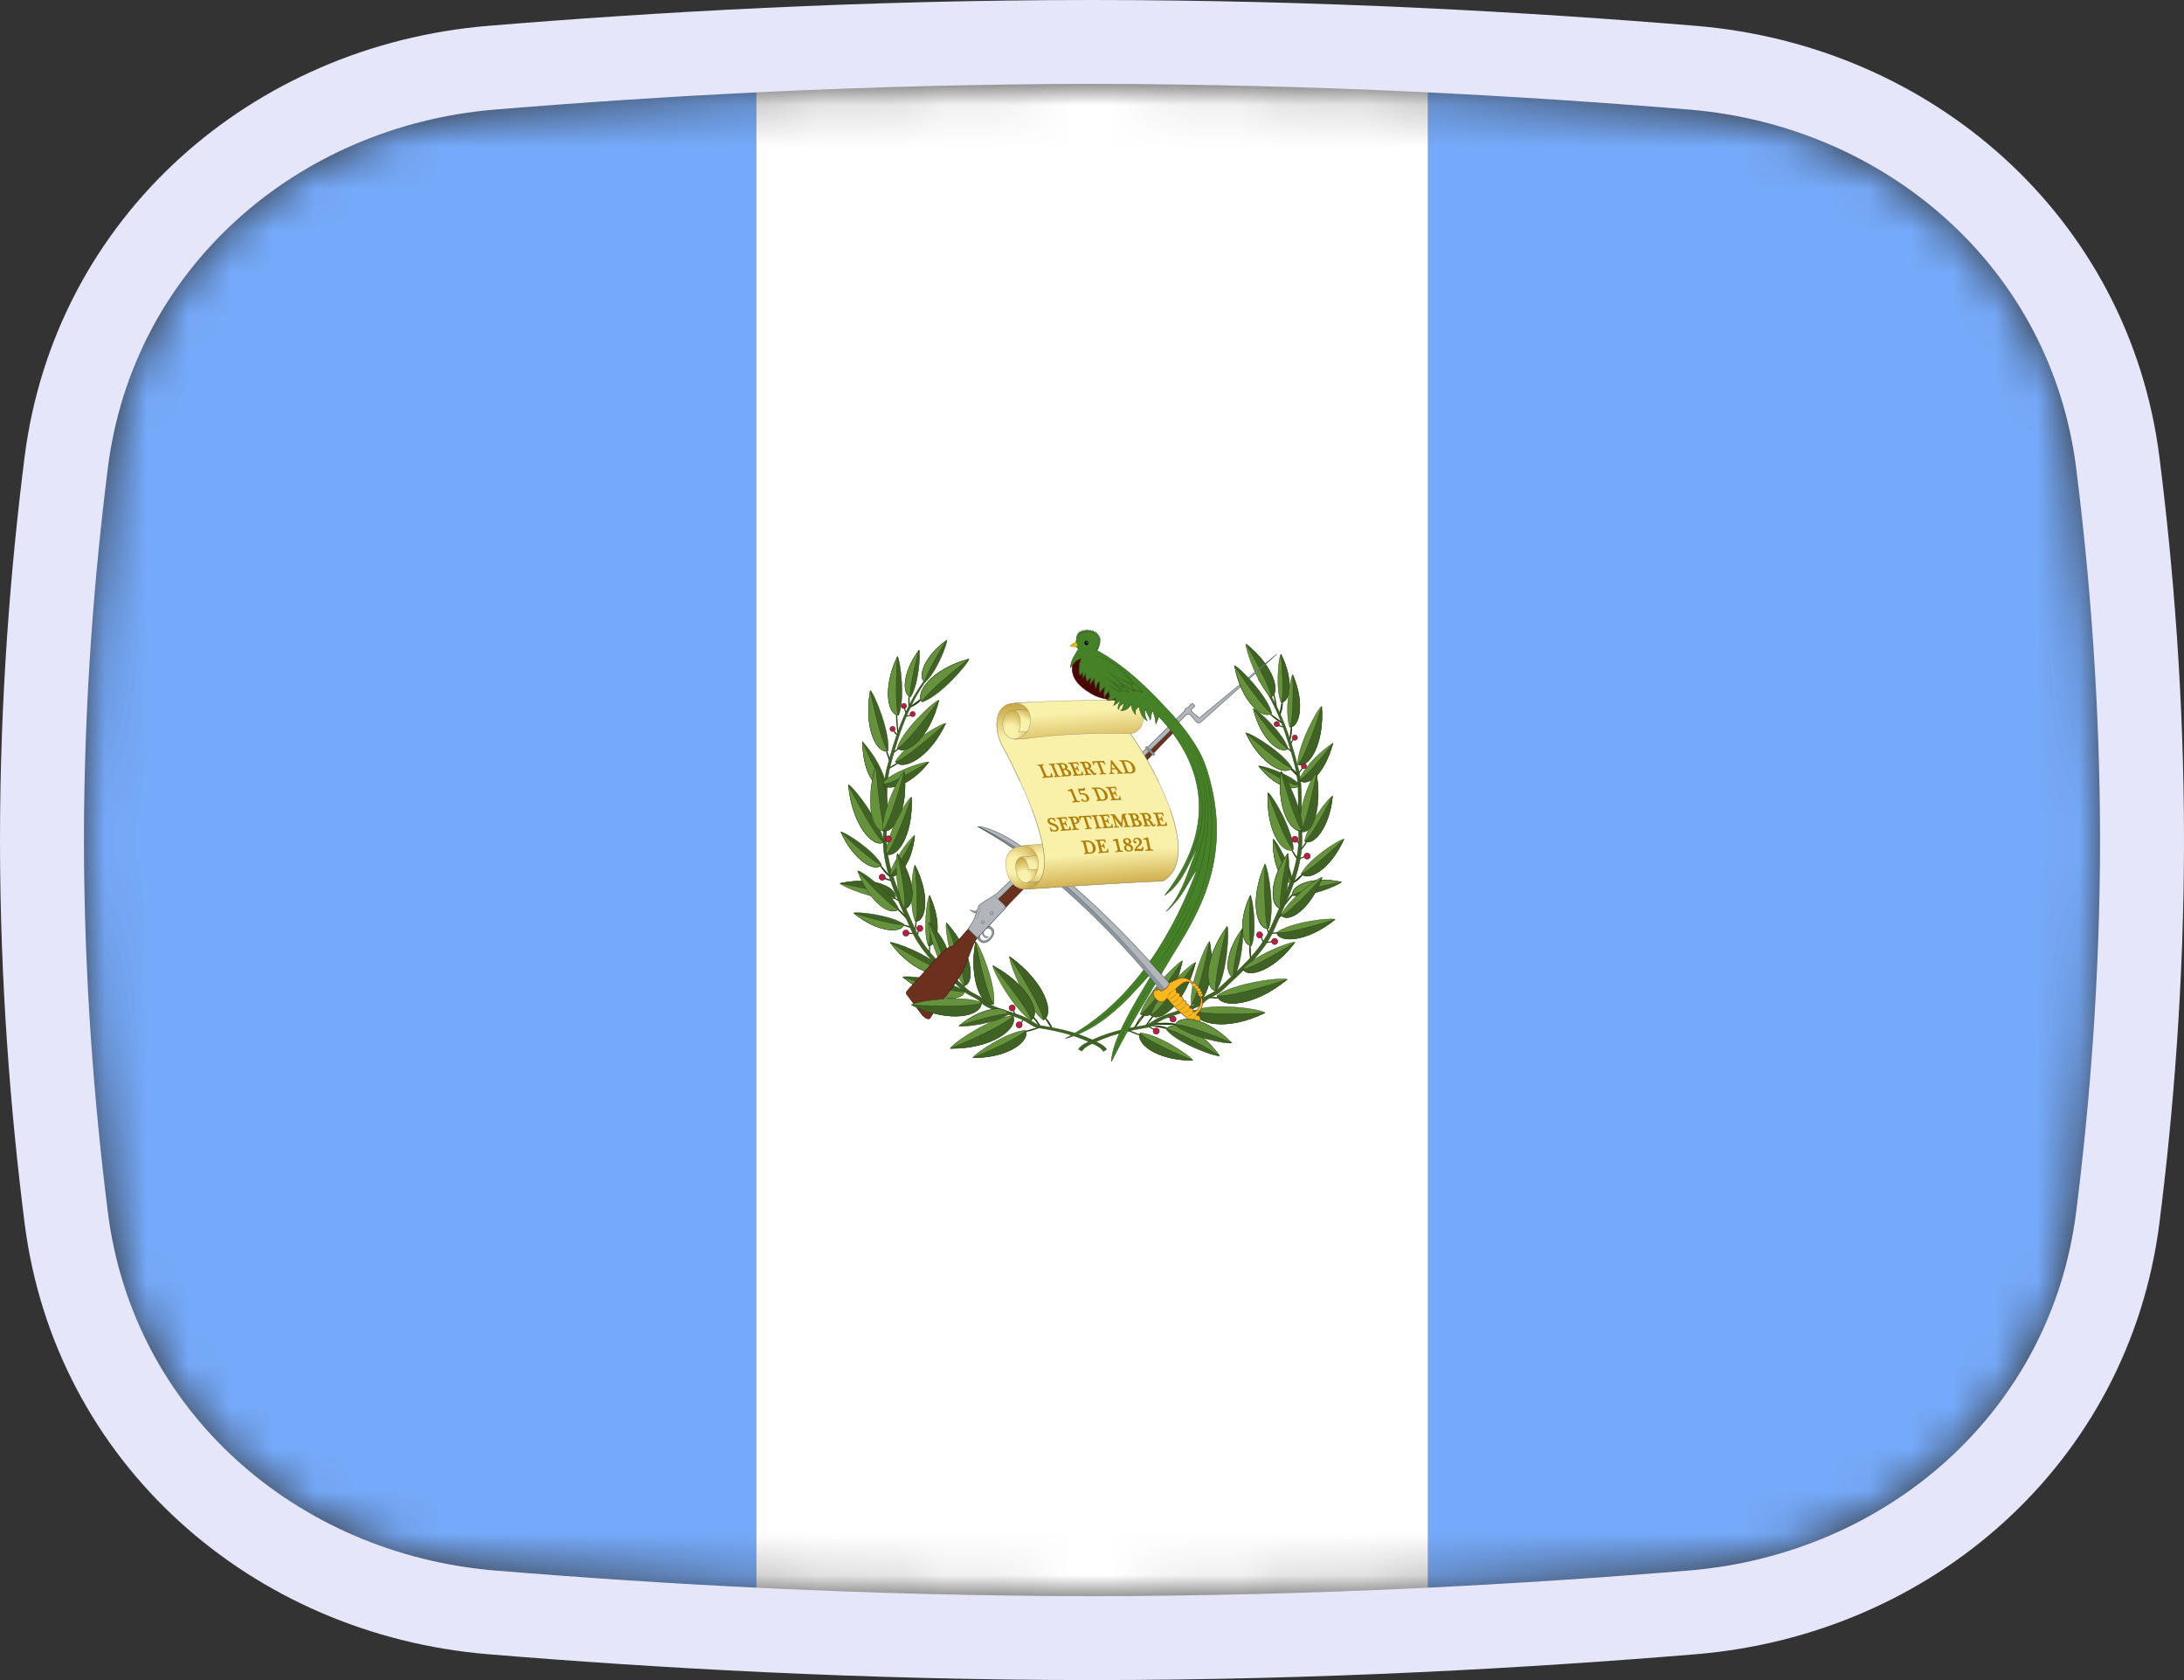 <svg width="52" height="40" viewBox="0 0 52 40" fill="none" xmlns="http://www.w3.org/2000/svg">
<rect x="0" y="0" width="52" height="40" fill="#333333" stroke="none"/>
<mask id="mask0_1_33133" style="mask-type:alpha" maskUnits="userSpaceOnUse" x="2" y="2" width="48" height="36">
<path d="M49.431 28.864C48.833 33.587 44.959 36.998 40.214 37.391C36.359 37.711 31.38 38 26 38C20.62 38 15.641 37.711 11.786 37.391C7.042 36.998 3.167 33.587 2.569 28.864C2.248 26.324 2 23.296 2 20C2 16.704 2.248 13.676 2.569 11.136C3.167 6.412 7.042 3.002 11.786 2.609C15.641 2.289 20.62 2 26 2C31.38 2 36.359 2.289 40.214 2.609C44.959 3.002 48.833 6.412 49.431 11.136C49.752 13.676 50 16.704 50 20C50 23.296 49.752 26.324 49.431 28.864Z" fill="#00D0BF"/>
</mask>
<g mask="url(#mask0_1_33133)">
<rect x="50" y="38" width="16" height="36" transform="rotate(-180 50 38)" fill="#75AAFA"/>
<rect x="34" y="38" width="16" height="36" transform="rotate(-180 34 38)" fill="white"/>
<path d="M24.162 24.143L24.124 24.039M24.408 24.559C24.56 24.536 24.648 24.494 24.752 24.458L24.408 24.559ZM24.879 24.226C24.956 24.308 25.017 24.395 25.05 24.491L24.879 24.226ZM24.587 24.201C24.667 24.276 24.722 24.356 24.766 24.438L24.587 24.201ZM21.935 16.641C21.876 16.732 21.759 16.797 21.663 16.837L21.935 16.641ZM21.643 16.825C21.645 16.747 21.63 16.652 21.646 16.574L21.643 16.825ZM21.533 16.861C21.54 16.882 21.558 16.941 21.572 16.977L21.533 16.861ZM21.687 17.03C21.666 17.034 21.6 17.044 21.571 17.049L21.687 17.03ZM21.346 16.999C21.345 17.143 21.362 17.316 21.376 17.445L21.346 16.999ZM21.274 17.39C21.301 17.434 21.328 17.476 21.362 17.498L21.274 17.39ZM21.1 17.867C21.128 17.921 21.154 17.988 21.175 18.093L21.1 17.867ZM21.387 17.829C21.363 17.841 21.317 17.882 21.277 17.917L21.387 17.829ZM21.367 18.168C21.311 18.218 21.242 18.254 21.172 18.289L21.367 18.168ZM20.954 20.596C21.02 20.704 21.092 20.799 21.18 20.863L20.954 20.596ZM21.213 20.96C21.139 20.95 21.09 20.928 21.045 20.904L21.213 20.96ZM21.296 21.384L21.392 21.439L21.296 21.384ZM21.367 21.638C21.439 21.684 21.511 21.768 21.582 21.858L21.367 21.638ZM21.5 22.021C21.579 22.038 21.642 22.057 21.684 22.081L21.5 22.021ZM21.624 22.22L21.745 22.224L21.624 22.22ZM21.814 21.916C21.808 22.004 21.799 22.086 21.786 22.159L21.814 21.916ZM21.844 22.25L21.869 22.156L21.844 22.25ZM22.136 22.498L22.128 22.683L22.136 22.498ZM24.366 24.276L24.3 24.367L24.366 24.276Z" stroke="#24420E" stroke-width="0.025"/>
<path d="M26.348 24.985C26.303 24.913 26.228 24.869 26.161 24.833C25.72 24.602 25.282 24.5 24.785 24.42C24.67 24.4 24.555 24.293 24.437 24.238C24.154 24.103 23.838 24.05 23.563 23.913C23.544 23.904 23.475 23.863 23.443 23.824C23.333 23.697 23.135 23.659 23.012 23.54C22.536 23.091 22.031 22.677 21.769 22.082C21.451 21.357 21.055 20.61 21.109 19.785C21.144 19.265 21.066 18.738 21.195 18.242C21.384 17.506 21.628 16.778 22.074 16.169L21.999 16.215C21.55 16.825 21.307 17.552 21.117 18.289C20.989 18.785 21.066 19.311 21.031 19.832C20.978 20.657 21.374 21.404 21.692 22.131C21.954 22.724 22.462 23.138 22.935 23.59C23.058 23.706 23.256 23.744 23.365 23.874C23.397 23.91 23.469 23.954 23.485 23.962C23.761 24.1 24.076 24.152 24.36 24.285C24.477 24.343 24.592 24.447 24.707 24.467C25.204 24.547 25.643 24.651 26.084 24.88C26.153 24.916 26.225 24.96 26.271 25.032L26.348 24.985" fill="#406325"/>
<path d="M26.348 24.985C26.303 24.913 26.228 24.869 26.161 24.833C25.72 24.602 25.282 24.5 24.785 24.42C24.67 24.4 24.555 24.293 24.437 24.238C24.154 24.103 23.838 24.05 23.563 23.913C23.544 23.904 23.475 23.863 23.443 23.824C23.333 23.697 23.135 23.659 23.012 23.54C22.536 23.091 22.031 22.677 21.769 22.082C21.451 21.357 21.055 20.61 21.109 19.785C21.144 19.265 21.066 18.738 21.195 18.242C21.384 17.506 21.628 16.778 22.074 16.169L21.999 16.215C21.55 16.825 21.307 17.552 21.117 18.289C20.989 18.785 21.066 19.311 21.031 19.832C20.978 20.657 21.374 21.404 21.692 22.131C21.954 22.724 22.462 23.138 22.935 23.59C23.058 23.706 23.256 23.744 23.365 23.874C23.397 23.91 23.469 23.954 23.485 23.962C23.761 24.1 24.076 24.152 24.36 24.285C24.477 24.343 24.592 24.447 24.707 24.467C25.204 24.547 25.643 24.651 26.084 24.88C26.153 24.916 26.225 24.96 26.271 25.032L26.348 24.985" stroke="#24420E" stroke-width="0.009"/>
<path d="M21.794 21.941C21.635 21.582 21.716 20.708 21.783 20.598C22.162 21.341 22.036 21.953 21.794 21.941ZM24.413 24.533C24.008 24.553 23.236 25.063 23.164 25.183C24.026 25.19 24.535 24.766 24.413 24.533ZM24.838 24.288C24.448 23.977 24.028 22.937 24.037 22.775C24.9 23.393 25.118 24.161 24.838 24.288Z" fill="#67923D" stroke="#24420E" stroke-width="0.009"/>
<path d="M24.55 24.291C24.153 24.049 23.649 23.143 23.64 22.992C24.508 23.46 24.793 24.141 24.55 24.291ZM23.662 23.904C23.718 23.458 23.338 22.52 23.229 22.421C23.06 23.361 23.4 23.995 23.662 23.904ZM22.103 22.518C21.971 22.196 22.068 21.415 22.13 21.319C22.445 21.987 22.316 22.531 22.103 22.518ZM21.32 18.132C21.525 17.753 22.369 17.235 22.518 17.223C22.132 18.054 21.489 18.355 21.32 18.132Z" fill="#67923D" stroke="#24420E" stroke-width="0.009"/>
<path d="M21.36 17.815C21.483 17.399 22.21 16.715 22.352 16.671C22.139 17.566 21.571 17.994 21.36 17.815ZM22.948 23.475C22.663 23.122 22.491 22.113 22.532 21.97C23.175 22.684 23.219 23.41 22.948 23.475ZM21.313 21.393C20.918 21.456 20.093 21.129 20.004 21.032C20.834 20.852 21.391 21.15 21.313 21.393ZM21.186 20.841C21.233 20.522 21.68 19.938 21.777 19.89C21.714 20.572 21.352 20.952 21.186 20.841ZM24.116 24.183C23.632 24.208 22.71 24.817 22.625 24.96C23.654 24.968 24.263 24.461 24.116 24.183Z" fill="#67923D" stroke="#24420E" stroke-width="0.009"/>
<path d="M21.798 21.933C22.04 21.945 22.164 21.339 21.783 20.598C21.852 21.302 21.852 21.872 21.798 21.933ZM22.437 23.074C22.181 22.762 21.33 22.427 21.197 22.438C21.704 23.128 22.332 23.3 22.437 23.074ZM21.043 20.05C20.977 19.59 20.338 18.753 20.201 18.681C20.288 19.662 20.803 20.205 21.043 20.05ZM21.522 22.007C21.236 21.797 20.439 21.702 20.326 21.738C20.905 22.212 21.48 22.22 21.522 22.007ZM20.987 20.59C20.823 20.265 20.142 19.82 20.023 19.808C20.338 20.515 20.854 20.774 20.987 20.59ZM21.143 17.876C21.195 17.443 20.827 16.537 20.724 16.439C20.56 17.349 20.89 17.962 21.143 17.876ZM21.398 17.024C21.55 16.653 21.441 15.743 21.368 15.63C21.003 16.401 21.15 17.037 21.398 17.024Z" fill="#406325" stroke="#24420E" stroke-width="0.009"/>
<path d="M21.685 16.587C21.864 16.315 21.922 15.578 21.884 15.476C21.471 16.03 21.487 16.557 21.685 16.587ZM22.024 16.237C22.276 16.038 22.551 15.352 22.543 15.242C21.987 15.639 21.845 16.146 22.024 16.237ZM21.108 18.703C21.114 18.753 21.052 18.236 20.534 17.657C20.558 18.503 20.891 18.823 21.108 18.703ZM22.967 23.6C22.614 23.34 21.632 23.216 21.496 23.262C22.213 23.853 22.916 23.864 22.967 23.6ZM23.656 23.899C23.397 23.99 23.06 23.361 23.226 22.421C23.386 23.218 23.578 23.852 23.656 23.899ZM24.415 24.535C24.536 24.769 24.033 25.188 23.172 25.181C23.854 24.902 24.384 24.619 24.415 24.535ZM24.837 24.28C25.115 24.152 24.9 23.393 24.038 22.775C24.528 23.529 24.863 24.18 24.837 24.28V24.28Z" fill="#406325" stroke="#24420E" stroke-width="0.009"/>
<path d="M24.548 24.285C24.792 24.133 24.508 23.46 23.641 22.992C24.177 23.631 24.559 24.189 24.548 24.285ZM22.105 22.516C22.318 22.528 22.445 21.987 22.132 21.321C22.173 21.948 22.156 22.462 22.105 22.516ZM21.32 18.135C21.488 18.357 22.122 18.06 22.509 17.226C21.929 17.759 21.412 18.143 21.32 18.135Z" fill="#406325" stroke="#24420E" stroke-width="0.009"/>
<path d="M21.367 17.815C21.578 17.994 22.14 17.569 22.353 16.674C21.891 17.316 21.46 17.801 21.367 17.815ZM22.95 23.471C23.221 23.407 23.176 22.684 22.536 21.972C22.822 22.738 22.993 23.385 22.95 23.471ZM21.302 21.39C21.382 21.148 20.828 20.855 20 21.033C20.7 21.158 21.258 21.32 21.302 21.39ZM21.191 20.841C21.357 20.949 21.715 20.575 21.778 19.893C21.511 20.417 21.255 20.821 21.191 20.841ZM24.114 24.191C24.261 24.47 23.66 24.971 22.628 24.963C23.443 24.63 24.076 24.291 24.114 24.191Z" fill="#406325" stroke="#24420E" stroke-width="0.009"/>
<path d="M21.396 21.638C21.244 21.28 20.551 20.755 20.427 20.733C20.709 21.512 21.24 21.826 21.396 21.638Z" fill="#406325" stroke="#24420E" stroke-width="0.009"/>
<path d="M21 18.648C21.232 18.381 21.997 18.126 22.119 18.141C21.66 18.736 21.094 18.856 21 18.648ZM22.431 23.077C22.328 23.301 21.706 23.129 21.195 22.44C21.817 22.83 22.351 23.097 22.431 23.077ZM21.039 20.049C20.799 20.204 20.289 19.664 20.2 18.685C20.578 19.439 20.945 20.02 21.039 20.049ZM21.519 22.009C21.475 22.222 20.909 22.214 20.328 21.74C20.941 21.934 21.455 22.044 21.519 22.009ZM20.98 20.584C20.847 20.77 20.335 20.512 20.02 19.805C20.488 20.26 20.905 20.59 20.98 20.584ZM21.137 17.87C20.885 17.959 20.557 17.352 20.721 16.442C20.873 17.212 21.06 17.823 21.137 17.87ZM21.392 17.022C21.147 17.035 21 16.404 21.366 15.633C21.319 16.364 21.337 16.96 21.392 17.022ZM21.68 16.584C21.482 16.554 21.468 16.033 21.881 15.478C21.725 16.048 21.644 16.526 21.68 16.584ZM22.022 16.237C21.843 16.143 21.982 15.641 22.538 15.247C22.222 15.74 22.006 16.171 22.022 16.237Z" fill="#67923D" stroke="#24420E" stroke-width="0.009"/>
<path d="M21.104 18.703C20.887 18.824 20.558 18.503 20.534 17.657C20.825 18.325 21.025 18.674 21.104 18.703ZM22.964 23.602C22.913 23.866 22.213 23.853 21.498 23.265C22.249 23.509 22.882 23.647 22.964 23.602ZM22.497 23.06C22.267 22.812 22.089 22.07 22.112 21.962C22.627 22.461 22.695 22.999 22.497 23.06ZM21.534 21.634C21.33 21.303 21.312 20.44 21.367 20.323C21.839 20.997 21.781 21.613 21.534 21.634ZM21.383 21.639C21.227 21.828 20.702 21.516 20.42 20.735C20.884 21.255 21.304 21.638 21.383 21.639Z" fill="#67923D" stroke="#24420E" stroke-width="0.009"/>
<path d="M20.997 18.652C21.089 18.859 21.651 18.739 22.11 18.145C21.426 18.533 21.156 18.701 20.997 18.652ZM21.53 21.625C21.777 21.604 21.834 20.995 21.363 20.32C21.515 20.997 21.579 21.558 21.53 21.625ZM22.498 23.058C22.696 22.997 22.627 22.462 22.115 21.963C22.366 22.519 22.526 22.991 22.498 23.058Z" fill="#406325" stroke="#24420E" stroke-width="0.009"/>
<path d="M21.103 19.667C21.221 19.188 21.006 18.376 20.858 18.207C20.588 19.088 20.844 19.726 21.103 19.667Z" fill="#406325" stroke="#24420E" stroke-width="0.009"/>
<path d="M21.086 19.781C20.749 19.857 20.592 19.094 20.853 18.235C20.914 19.008 21.015 19.728 21.086 19.781Z" fill="#67923D" stroke="#24420E" stroke-width="0.009"/>
<path d="M21.017 19.778C20.986 19.348 21.413 18.46 21.526 18.367C21.642 19.27 21.272 19.869 21.017 19.778Z" fill="#67923D" stroke="#24420E" stroke-width="0.009"/>
<path d="M21.024 19.772C21.276 19.865 21.643 19.271 21.528 18.369C21.328 19.127 21.103 19.726 21.024 19.772Z" fill="#406325" stroke="#24420E" stroke-width="0.009"/>
<path d="M21.097 20.323C21.098 19.888 21.581 19.053 21.7 18.974C21.748 19.897 21.339 20.449 21.097 20.323Z" fill="#67923D" stroke="#24420E" stroke-width="0.009"/>
<path d="M21.102 20.331C21.343 20.457 21.747 19.911 21.7 18.988C21.448 19.722 21.183 20.295 21.102 20.331Z" fill="#406325" stroke="#24420E" stroke-width="0.009"/>
<path d="M21.252 17.416C21.286 17.416 21.314 17.389 21.314 17.355C21.314 17.32 21.286 17.293 21.252 17.293C21.218 17.293 21.19 17.32 21.19 17.355C21.19 17.389 21.218 17.416 21.252 17.416Z" fill="#BA1F3E" stroke="#511124" stroke-width="0.011"/>
<path d="M21.73 17.062C21.764 17.062 21.792 17.035 21.792 17C21.792 16.966 21.764 16.939 21.73 16.939C21.695 16.939 21.668 16.966 21.668 17C21.668 17.035 21.695 17.062 21.73 17.062Z" fill="#BA1F3E" stroke="#511124" stroke-width="0.011"/>
<path d="M21.522 16.871C21.556 16.871 21.584 16.843 21.584 16.809C21.584 16.774 21.556 16.747 21.522 16.747C21.488 16.747 21.46 16.774 21.46 16.809C21.46 16.843 21.488 16.871 21.522 16.871Z" fill="#BA1F3E" stroke="#511124" stroke-width="0.011"/>
<path d="M21.005 20.958C21.045 20.958 21.077 20.926 21.077 20.885C21.077 20.845 21.045 20.812 21.005 20.812C20.964 20.812 20.932 20.845 20.932 20.885C20.932 20.926 20.964 20.958 21.005 20.958Z" fill="#BA1F3E" stroke="#511124" stroke-width="0.012"/>
<path d="M21.149 20.045C21.189 20.045 21.222 20.013 21.222 19.973C21.222 19.932 21.189 19.9 21.149 19.9C21.109 19.9 21.076 19.932 21.076 19.973C21.076 20.013 21.109 20.045 21.149 20.045Z" fill="#BA1F3E" stroke="#511124" stroke-width="0.012"/>
<path d="M21.901 22.177C21.942 22.177 21.974 22.144 21.974 22.104C21.974 22.063 21.942 22.031 21.901 22.031C21.861 22.031 21.828 22.063 21.828 22.104C21.828 22.144 21.861 22.177 21.901 22.177Z" fill="#BA1F3E" stroke="#511124" stroke-width="0.012"/>
<path d="M21.569 22.289C21.609 22.289 21.642 22.256 21.642 22.216C21.642 22.176 21.609 22.143 21.569 22.143C21.529 22.143 21.496 22.176 21.496 22.216C21.496 22.256 21.529 22.289 21.569 22.289Z" fill="#BA1F3E" stroke="#511124" stroke-width="0.012"/>
<path d="M24.099 24.07C24.139 24.07 24.172 24.037 24.172 23.997C24.172 23.957 24.139 23.924 24.099 23.924C24.058 23.924 24.026 23.957 24.026 23.997C24.026 24.037 24.058 24.07 24.099 24.07Z" fill="#BA1F3E" stroke="#511124" stroke-width="0.012"/>
<path d="M24.265 24.474C24.305 24.474 24.338 24.442 24.338 24.401C24.338 24.361 24.305 24.328 24.265 24.328C24.224 24.328 24.192 24.361 24.192 24.401C24.192 24.442 24.224 24.474 24.265 24.474Z" fill="#BA1F3E" stroke="#511124" stroke-width="0.012"/>
<path d="M30.549 17.308L30.427 17.267M30.632 17.794C30.668 17.829 30.699 17.84 30.763 17.902L30.632 17.794ZM30.385 16.821C30.383 16.743 30.349 16.615 30.333 16.537L30.385 16.821ZM30.529 16.707C30.533 16.819 30.517 16.925 30.469 17.021L30.529 16.707ZM30.231 16.991C30.331 17.081 30.431 17.166 30.532 17.213L30.231 16.991ZM30.75 17.283C30.756 17.396 30.742 17.509 30.711 17.622L30.75 17.283ZM30.729 17.708L30.804 17.579L30.729 17.708ZM30.698 18.277C30.778 18.294 30.858 18.388 30.898 18.476L30.698 18.277ZM30.925 18.402L31.019 18.277L30.925 18.402ZM31.116 20.031C31.074 20.106 31.026 20.17 30.976 20.23L31.116 20.031ZM30.75 20.226C30.795 20.309 30.839 20.394 30.898 20.456L30.75 20.226ZM31.038 20.791C30.963 20.892 30.88 20.972 30.785 21.021L31.038 20.791ZM30.793 21.278C30.73 21.321 30.654 21.447 30.582 21.547L30.793 21.278ZM31.064 20.395L30.942 20.445L31.064 20.395ZM30.863 20.017L30.934 20.08L30.863 20.017ZM30.404 22.215C30.356 22.209 30.321 22.215 30.283 22.219L30.404 22.215ZM30.169 22.109L30.204 22.202L30.169 22.109ZM29.763 22.495C29.748 22.601 29.759 22.708 29.775 22.814L29.763 22.495ZM30.021 22.299L30.079 22.428L30.021 22.299ZM30.298 22.416L30.154 22.44L30.298 22.416ZM28.392 23.883L28.34 23.982L28.392 23.883ZM29.019 23.757C28.934 23.768 28.86 23.755 28.785 23.746L29.019 23.757ZM28.473 24.085C28.418 24.064 28.362 24.046 28.305 24.03L28.473 24.085ZM27.464 24.182C27.412 24.226 27.35 24.321 27.288 24.416L27.464 24.182ZM27.257 24.155C27.118 24.227 27.076 24.367 27.004 24.487L27.257 24.155ZM27.163 24.65C27.075 24.624 26.969 24.58 26.86 24.533L27.163 24.65ZM27.817 24.494C27.684 24.426 27.546 24.432 27.409 24.411L27.817 24.494ZM28.023 24.391C27.816 24.351 27.623 24.356 27.437 24.383L28.023 24.391ZM27.881 24.235L27.801 24.202L27.881 24.235ZM27.485 24.516L27.352 24.442L27.485 24.516ZM30.66 21.633C30.588 21.68 30.517 21.764 30.445 21.854L30.66 21.633Z" stroke="#24420E" stroke-width="0.025"/>
<path d="M25.679 24.98C25.725 24.909 25.8 24.864 25.866 24.829C26.307 24.597 26.746 24.495 27.243 24.415C27.358 24.396 27.473 24.288 27.591 24.233C27.874 24.098 28.189 24.046 28.465 23.908C28.483 23.9 28.553 23.858 28.585 23.82C28.695 23.693 28.892 23.654 29.015 23.536C29.491 23.086 29.996 22.673 30.258 22.077C30.576 21.352 30.972 20.605 30.919 19.781C30.884 19.26 30.962 18.733 30.833 18.237C30.643 17.501 30.4 16.773 29.953 16.164L30.028 16.211C30.477 16.82 30.721 17.548 30.91 18.284C31.039 18.78 30.961 19.307 30.996 19.828C31.049 20.652 30.654 21.399 30.336 22.127C30.074 22.72 29.566 23.133 29.093 23.585C28.97 23.701 28.772 23.74 28.662 23.869C28.63 23.905 28.558 23.949 28.542 23.957C28.267 24.095 27.951 24.148 27.668 24.28C27.55 24.338 27.435 24.443 27.32 24.462C26.823 24.542 26.385 24.647 25.944 24.875C25.874 24.911 25.802 24.956 25.757 25.027L25.679 24.98" fill="#406325"/>
<path d="M25.679 24.98C25.725 24.909 25.8 24.864 25.866 24.829C26.307 24.597 26.746 24.495 27.243 24.415C27.358 24.396 27.473 24.288 27.591 24.233C27.874 24.098 28.189 24.046 28.465 23.908C28.483 23.9 28.553 23.858 28.585 23.82C28.695 23.693 28.892 23.654 29.015 23.536C29.491 23.086 29.996 22.673 30.258 22.077C30.576 21.352 30.972 20.605 30.919 19.781C30.884 19.26 30.962 18.733 30.833 18.237C30.643 17.501 30.4 16.773 29.953 16.164L30.028 16.211C30.477 16.82 30.721 17.548 30.91 18.284C31.039 18.78 30.961 19.307 30.996 19.828C31.049 20.652 30.654 21.399 30.336 22.127C30.074 22.72 29.566 23.133 29.093 23.585C28.97 23.701 28.772 23.74 28.662 23.869C28.63 23.905 28.558 23.949 28.542 23.957C28.267 24.095 27.951 24.148 27.668 24.28C27.55 24.338 27.435 24.443 27.32 24.462C26.823 24.542 26.385 24.647 25.944 24.875C25.874 24.911 25.802 24.956 25.757 25.027L25.679 24.98" stroke="#24420E" stroke-width="0.009"/>
<path d="M30.204 22.112C30.36 21.688 30.204 20.694 30.119 20.573C29.739 21.451 29.928 22.143 30.204 22.112Z" fill="#406325" stroke="#24420E" stroke-width="0.009"/>
<path d="M29.798 22.514C29.93 22.191 29.833 21.41 29.771 21.315C29.456 21.983 29.585 22.526 29.798 22.514ZM30.758 18.28C30.57 17.932 29.795 17.457 29.658 17.446C30.013 18.209 30.603 18.485 30.758 18.28Z" fill="#406325" stroke="#24420E" stroke-width="0.009"/>
<path d="M30.667 17.823C30.565 17.476 29.959 16.906 29.841 16.87C30.018 17.615 30.492 17.972 30.667 17.823ZM30.938 18.677C30.736 18.445 30.072 18.224 29.966 18.237C30.365 18.753 30.855 18.858 30.938 18.677ZM30.778 21.322C31.128 21.377 31.86 21.087 31.939 21C31.203 20.841 30.709 21.105 30.778 21.322ZM30.769 21C30.767 20.678 30.404 20.037 30.315 19.976C30.283 20.661 30.589 21.086 30.769 21Z" fill="#406325" stroke="#24420E" stroke-width="0.009"/>
<path d="M30.793 20.219C30.792 19.784 30.309 18.95 30.19 18.87C30.142 19.793 30.551 20.345 30.793 20.219V20.219ZM27.773 24.516C28.029 24.83 28.895 25.151 29.034 25.138C28.532 24.44 27.889 24.279 27.773 24.516Z" fill="#406325" stroke="#24420E" stroke-width="0.009"/>
<path d="M30.199 22.102C29.924 22.133 29.737 21.449 30.119 20.573C30.091 21.383 30.133 22.036 30.199 22.102ZM27.152 24.594C27.557 24.615 28.329 25.125 28.4 25.245C27.539 25.252 27.029 24.827 27.152 24.594V24.594ZM27.152 24.141C27.272 23.686 28.009 22.93 28.152 22.877C27.946 23.855 27.368 24.334 27.152 24.141V24.141ZM28.366 23.9C28.31 23.453 28.69 22.516 28.799 22.416C28.968 23.357 28.628 23.991 28.366 23.9ZM29.591 23.07C29.847 22.757 30.698 22.423 30.831 22.433C30.324 23.123 29.696 23.295 29.591 23.07ZM31.064 20.029C31.115 19.668 31.618 19.008 31.726 18.952C31.658 19.724 31.252 20.152 31.064 20.029Z" fill="#67923D" stroke="#24420E" stroke-width="0.009"/>
<path d="M30.396 22.202C30.729 21.957 31.658 21.846 31.789 21.888C31.115 22.44 30.445 22.45 30.396 22.202ZM30.983 20.802C31.156 20.461 31.871 19.993 31.996 19.98C31.665 20.723 31.123 20.996 30.983 20.802ZM30.898 18.201C30.893 17.766 31.354 16.904 31.467 16.817C31.534 17.739 31.14 18.313 30.898 18.201L30.898 18.201ZM30.503 16.721C30.37 16.42 30.44 15.67 30.497 15.575C30.814 16.201 30.707 16.727 30.503 16.721ZM30.261 16.597C29.96 16.33 29.653 15.469 29.667 15.335C30.338 15.864 30.488 16.497 30.261 16.597Z" fill="#67923D" stroke="#24420E" stroke-width="0.009"/>
<path d="M30.925 18.569C30.907 18.615 31.093 18.129 31.737 17.695C31.508 18.509 31.106 18.738 30.925 18.569ZM28.978 23.701C29.378 23.406 30.493 23.265 30.647 23.317C29.833 23.988 29.036 24 28.978 23.701ZM29.796 22.511C29.583 22.524 29.456 21.983 29.769 21.317C29.728 21.943 29.745 22.457 29.796 22.511ZM30.758 18.283C30.604 18.487 30.022 18.214 29.667 17.449C30.199 17.938 30.674 18.29 30.758 18.283ZM30.661 17.823C30.486 17.972 30.017 17.618 29.84 16.872C30.225 17.407 30.584 17.811 30.661 17.823ZM30.94 18.681C30.86 18.86 30.373 18.756 29.974 18.241C30.568 18.577 30.803 18.723 30.94 18.681ZM30.787 21.319C30.715 21.104 31.207 20.844 31.942 21.002C31.321 21.113 30.825 21.257 30.787 21.319ZM30.764 20.999C30.585 21.083 30.282 20.663 30.314 19.978C30.506 20.534 30.703 20.97 30.764 20.999Z" fill="#67923D" stroke="#24420E" stroke-width="0.009"/>
<path d="M30.788 20.227C30.547 20.353 30.143 19.807 30.19 18.884C30.442 19.618 30.707 20.191 30.788 20.227ZM27.78 24.513C27.895 24.276 28.531 24.434 29.035 25.134C28.407 24.749 27.865 24.489 27.78 24.513V24.513Z" fill="#67923D" stroke="#24420E" stroke-width="0.009"/>
<path d="M28.372 23.894C28.631 23.985 28.968 23.357 28.802 22.417C28.642 23.213 28.449 23.848 28.372 23.894Z" fill="#406325" stroke="#24420E" stroke-width="0.009"/>
<path d="M28.958 23.595C29.206 23.216 29.275 22.194 29.22 22.056C28.652 22.832 28.683 23.559 28.958 23.595ZM27.149 24.597C27.029 24.83 27.532 25.25 28.393 25.243C27.711 24.963 27.181 24.68 27.149 24.597V24.597ZM27.158 24.137C27.375 24.328 27.947 23.855 28.152 22.876C27.688 23.586 27.255 24.121 27.158 24.137V24.137ZM29.597 23.072C29.7 23.296 30.321 23.125 30.832 22.436C30.211 22.826 29.677 23.093 29.597 23.072ZM31.067 20.028C31.255 20.151 31.657 19.725 31.727 18.954C31.429 19.548 31.141 20.005 31.067 20.028ZM30.399 22.203C30.45 22.452 31.11 22.442 31.787 21.89C31.073 22.116 30.474 22.244 30.399 22.203ZM30.991 20.797C31.131 20.991 31.668 20.721 31.999 19.977C31.508 20.456 31.07 20.802 30.991 20.797ZM30.904 18.196C31.146 18.311 31.536 17.742 31.47 16.82C31.237 17.57 30.987 18.157 30.904 18.196ZM30.507 16.719C30.709 16.724 30.816 16.203 30.5 15.578C30.554 16.177 30.552 16.667 30.507 16.719ZM30.266 16.591C30.492 16.492 30.342 15.866 29.671 15.337C30.04 15.966 30.29 16.511 30.266 16.591ZM30.928 18.57C31.11 18.74 31.508 18.51 31.736 17.695C31.291 18.271 31.012 18.561 30.928 18.57ZM28.982 23.703C29.04 24.003 29.834 23.988 30.645 23.321C29.793 23.598 29.075 23.755 28.982 23.703Z" fill="#406325" stroke="#24420E" stroke-width="0.009"/>
<path d="M29.376 23.262C29.562 22.98 29.62 22.219 29.579 22.116C29.152 22.691 29.17 23.233 29.376 23.262ZM30.495 21.629C30.698 21.298 30.716 20.435 30.661 20.318C30.189 20.992 30.247 21.607 30.495 21.629Z" fill="#406325" stroke="#24420E" stroke-width="0.009"/>
<path d="M28.956 23.593C28.68 23.556 28.652 22.832 29.216 22.058C29.009 22.849 28.904 23.511 28.956 23.593ZM30.963 19.692C30.91 19.248 31.19 18.542 31.342 18.406C31.489 19.227 31.19 19.773 30.963 19.692ZM29.374 23.259C29.169 23.231 29.151 22.691 29.576 22.117C29.417 22.705 29.336 23.198 29.374 23.259ZM30.708 17.308C30.584 16.973 30.709 16.164 30.778 16.065C31.08 16.765 30.929 17.328 30.708 17.308ZM27.392 24.167C27.533 23.705 28.316 22.964 28.466 22.916C28.218 23.911 27.605 24.374 27.392 24.167ZM30.505 21.793C30.657 21.436 31.35 20.91 31.474 20.889C31.192 21.667 30.661 21.982 30.505 21.793ZM30.498 21.62C30.251 21.599 30.194 20.99 30.666 20.316C30.513 20.993 30.449 21.553 30.498 21.62Z" fill="#67923D" stroke="#24420E" stroke-width="0.009"/>
<path d="M30.966 19.796C31.261 19.901 31.484 19.232 31.343 18.431C31.204 19.12 31.036 19.756 30.966 19.796Z" fill="#406325" stroke="#24420E" stroke-width="0.009"/>
<path d="M31.01 19.773C31.042 19.344 30.614 18.455 30.501 18.363C30.386 19.265 30.756 19.865 31.01 19.773ZM30.712 17.306C30.931 17.325 31.082 16.767 30.78 16.068C30.799 16.721 30.764 17.252 30.712 17.306ZM27.398 24.163C27.614 24.369 28.218 23.911 28.466 22.916C27.961 23.621 27.497 24.15 27.398 24.163V24.163ZM30.517 21.794C30.674 21.983 31.198 21.671 31.481 20.89C31.016 21.41 30.597 21.793 30.517 21.794Z" fill="#406325" stroke="#24420E" stroke-width="0.009"/>
<path d="M31.004 19.767C30.752 19.86 30.384 19.267 30.5 18.365C30.7 19.122 30.924 19.721 31.004 19.767Z" fill="#67923D" stroke="#24420E" stroke-width="0.009"/>
<path d="M30.831 17.624C30.865 17.624 30.892 17.596 30.892 17.562C30.892 17.527 30.865 17.5 30.831 17.5C30.796 17.5 30.769 17.527 30.769 17.562C30.769 17.596 30.796 17.624 30.831 17.624Z" fill="#BA1F3E" stroke="#511124" stroke-width="0.012"/>
<path d="M31.047 18.304C31.081 18.304 31.109 18.276 31.109 18.242C31.109 18.208 31.081 18.18 31.047 18.18C31.013 18.18 30.985 18.208 30.985 18.242C30.985 18.276 31.013 18.304 31.047 18.304Z" fill="#BA1F3E" stroke="#511124" stroke-width="0.012"/>
<path d="M31.124 20.455C31.164 20.455 31.197 20.422 31.197 20.382C31.197 20.342 31.164 20.309 31.124 20.309C31.083 20.309 31.051 20.342 31.051 20.382C31.051 20.422 31.083 20.455 31.124 20.455Z" fill="#BA1F3E" stroke="#511124" stroke-width="0.012"/>
<path d="M30.832 20.055C30.872 20.055 30.905 20.022 30.905 19.982C30.905 19.941 30.872 19.909 30.832 19.909C30.792 19.909 30.759 19.941 30.759 19.982C30.759 20.022 30.792 20.055 30.832 20.055Z" fill="#BA1F3E" stroke="#511124" stroke-width="0.012"/>
<path d="M29.99 22.331C30.031 22.331 30.063 22.299 30.063 22.258C30.063 22.218 30.031 22.185 29.99 22.185C29.95 22.185 29.918 22.218 29.918 22.258C29.918 22.299 29.95 22.331 29.99 22.331Z" fill="#BA1F3E" stroke="#511124" stroke-width="0.012"/>
<path d="M30.349 22.487C30.39 22.487 30.422 22.454 30.422 22.414C30.422 22.374 30.39 22.341 30.349 22.341C30.309 22.341 30.277 22.374 30.277 22.414C30.277 22.454 30.309 22.487 30.349 22.487Z" fill="#BA1F3E" stroke="#511124" stroke-width="0.012"/>
<path d="M27.929 24.334C27.969 24.334 28.002 24.302 28.002 24.262C28.002 24.221 27.969 24.189 27.929 24.189C27.889 24.189 27.856 24.221 27.856 24.262C27.856 24.302 27.889 24.334 27.929 24.334Z" fill="#BA1F3E" stroke="#511124" stroke-width="0.012"/>
<path d="M27.529 24.622C27.57 24.622 27.602 24.589 27.602 24.549C27.602 24.508 27.57 24.476 27.529 24.476C27.489 24.476 27.456 24.508 27.456 24.549C27.456 24.589 27.489 24.622 27.529 24.622Z" fill="#BA1F3E" stroke="#511124" stroke-width="0.012"/>
<path d="M30.398 17.301C30.433 17.301 30.46 17.273 30.46 17.239C30.46 17.205 30.433 17.177 30.398 17.177C30.364 17.177 30.337 17.205 30.337 17.239C30.337 17.273 30.364 17.301 30.398 17.301Z" fill="#BA1F3E" stroke="#511124" stroke-width="0.012"/>
<path d="M23.388 22.207C23.38 22.268 23.436 22.34 23.509 22.325C23.531 22.321 23.545 22.292 23.517 22.297C23.492 22.303 23.466 22.293 23.448 22.276C23.433 22.262 23.423 22.244 23.419 22.225C23.415 22.205 23.417 22.185 23.425 22.166L23.388 22.207L23.388 22.207L23.388 22.207Z" fill="#8C959D" stroke="#485654" stroke-width="0.006"/>
<path d="M23.558 22.325C23.5 22.392 23.412 22.421 23.363 22.373C23.33 22.34 23.319 22.304 23.336 22.264C23.311 22.291 23.289 22.315 23.272 22.334C23.275 22.339 23.313 22.409 23.37 22.434C23.439 22.466 23.539 22.418 23.599 22.345C23.641 22.293 23.688 22.206 23.654 22.139C23.633 22.097 23.584 22.058 23.542 22.042C23.522 22.063 23.502 22.084 23.483 22.105C23.512 22.091 23.549 22.097 23.58 22.123C23.653 22.182 23.611 22.265 23.558 22.325L23.558 22.325Z" fill="#8C959D"/>
<path d="M23.558 22.325C23.54 22.347 23.517 22.366 23.492 22.38C23.467 22.393 23.438 22.402 23.408 22.398C23.393 22.396 23.379 22.39 23.367 22.381C23.356 22.372 23.346 22.36 23.338 22.348C23.33 22.335 23.325 22.321 23.324 22.306C23.323 22.291 23.326 22.276 23.332 22.262L23.339 22.267L23.276 22.337L23.277 22.331C23.292 22.359 23.312 22.385 23.336 22.406C23.348 22.416 23.361 22.425 23.376 22.431C23.39 22.436 23.406 22.439 23.421 22.438C23.453 22.437 23.483 22.427 23.511 22.411C23.539 22.395 23.564 22.375 23.585 22.352C23.606 22.328 23.625 22.301 23.639 22.272C23.652 22.244 23.662 22.212 23.66 22.181C23.659 22.166 23.654 22.151 23.647 22.137C23.639 22.123 23.63 22.111 23.619 22.1C23.596 22.077 23.57 22.059 23.54 22.046L23.546 22.045L23.486 22.108L23.482 22.101C23.495 22.095 23.51 22.093 23.525 22.094C23.539 22.096 23.553 22.101 23.565 22.108C23.59 22.123 23.611 22.145 23.618 22.174C23.626 22.202 23.618 22.231 23.606 22.256C23.594 22.282 23.577 22.304 23.558 22.325L23.558 22.325L23.558 22.325ZM23.558 22.325C23.576 22.304 23.592 22.28 23.604 22.255C23.615 22.23 23.621 22.201 23.613 22.175C23.606 22.149 23.585 22.128 23.562 22.114C23.539 22.101 23.509 22.097 23.485 22.108L23.48 22.102L23.538 22.038L23.541 22.036L23.544 22.037C23.575 22.049 23.603 22.069 23.626 22.092C23.638 22.104 23.648 22.117 23.657 22.132C23.665 22.147 23.67 22.164 23.671 22.181C23.674 22.215 23.663 22.248 23.649 22.278C23.635 22.307 23.616 22.335 23.594 22.36C23.572 22.384 23.546 22.405 23.517 22.422C23.488 22.438 23.455 22.449 23.421 22.45C23.404 22.45 23.387 22.447 23.371 22.441C23.356 22.434 23.342 22.425 23.329 22.414C23.304 22.392 23.283 22.366 23.268 22.336L23.266 22.333L23.268 22.331L23.333 22.261L23.34 22.265C23.334 22.278 23.331 22.292 23.332 22.305C23.333 22.319 23.337 22.332 23.344 22.344C23.352 22.356 23.361 22.367 23.371 22.376C23.382 22.385 23.395 22.39 23.409 22.393C23.437 22.397 23.465 22.39 23.491 22.377C23.516 22.364 23.539 22.346 23.558 22.325L23.558 22.325Z" fill="#485654"/>
<path d="M28.011 17.239L25.72 19.495C25.546 19.668 23.553 21.572 23.373 21.743C23.31 21.819 23.132 22.021 23.113 22.049C22.991 22.181 22.86 22.353 22.702 22.507C22.674 22.543 22.637 22.53 22.603 22.549C22.5 22.609 22.392 22.713 22.315 22.799L21.618 23.57C21.573 23.619 21.561 23.649 21.591 23.677L21.969 24.182C22.04 24.251 22.12 24.287 22.152 24.229C22.331 23.918 22.777 23.443 22.946 23.068C23.047 22.843 23.173 22.437 23.263 22.338C23.374 22.215 23.673 21.897 23.937 21.613C23.955 21.594 23.973 21.575 23.991 21.556L24.044 21.498C25.386 20.131 26.94 18.47 28.071 17.299C28.026 17.254 28.054 17.281 28.011 17.239L28.011 17.239Z" fill="#6C301E" stroke="#351710" stroke-width="0.012" stroke-linejoin="round"/>
<path d="M23.253 21.741C23.183 21.744 23.138 21.701 23.09 21.661C23.157 21.681 23.224 21.707 23.288 21.68L23.253 21.741V21.741Z" fill="#8C959D" stroke="#485654" stroke-width="0.006"/>
<path d="M30.398 15.575L28.582 17.072C28.565 17.093 28.547 17.087 28.529 17.072L28.364 16.934C28.364 16.932 28.365 16.93 28.365 16.928C28.365 16.918 28.363 16.909 28.36 16.901L28.441 16.819C28.451 16.806 28.448 16.801 28.434 16.787C28.424 16.776 28.415 16.767 28.401 16.753C28.388 16.743 28.377 16.751 28.364 16.763L28.282 16.847C28.24 16.849 28.206 16.883 28.205 16.925C27.107 17.995 26.162 18.948 25.069 20.001L23.78 21.231C23.734 21.291 23.535 21.397 23.404 21.483C23.357 21.513 23.317 21.541 23.3 21.571L23.195 21.881C23.162 21.949 23.056 22.11 23.051 22.12C23.186 22.257 23.18 22.247 23.272 22.333C23.376 22.218 23.654 21.927 23.907 21.657C23.927 21.635 23.928 21.633 23.954 21.601C23.934 21.573 23.901 21.532 23.875 21.507C23.852 21.486 23.829 21.465 23.806 21.445C23.792 21.432 23.779 21.422 23.77 21.413C23.761 21.404 23.784 21.388 23.794 21.377C25.305 19.916 26.932 18.311 28.263 17.004C28.282 17.01 28.303 17.008 28.321 16.999L28.48 17.182C28.518 17.219 28.549 17.218 28.579 17.204L30.398 15.575L30.398 15.575Z" fill="#B2B6BA" stroke="#485654" stroke-width="0.012"/>
<path d="M23.199 21.871C23.211 21.873 23.223 21.874 23.234 21.873C23.245 21.872 23.256 21.869 23.267 21.864L23.266 21.865C23.279 21.819 23.293 21.774 23.306 21.729C23.321 21.684 23.335 21.639 23.35 21.594L23.35 21.596C23.339 21.583 23.325 21.572 23.308 21.567C23.326 21.57 23.34 21.581 23.352 21.593L23.353 21.594L23.353 21.595C23.34 21.64 23.326 21.686 23.312 21.731C23.298 21.776 23.284 21.821 23.269 21.866L23.269 21.867L23.268 21.867C23.258 21.872 23.246 21.875 23.234 21.875C23.222 21.875 23.211 21.874 23.199 21.871L23.199 21.871Z" fill="#485654"/>
<path d="M23.612 21.778C23.632 21.778 23.647 21.762 23.647 21.742C23.647 21.723 23.632 21.707 23.612 21.707C23.593 21.707 23.577 21.723 23.577 21.742C23.577 21.762 23.593 21.778 23.612 21.778Z" stroke="#485654" stroke-width="0.009"/>
<path d="M23.398 21.991C23.418 21.991 23.434 21.976 23.434 21.956C23.434 21.937 23.418 21.921 23.398 21.921C23.379 21.921 23.363 21.937 23.363 21.956C23.363 21.976 23.379 21.991 23.398 21.991Z" stroke="#485654" stroke-width="0.009"/>
<path d="M23.771 21.414C23.753 21.4 23.736 21.385 23.72 21.37C23.703 21.354 23.687 21.338 23.672 21.321C23.69 21.335 23.707 21.35 23.724 21.365C23.74 21.381 23.756 21.397 23.771 21.414Z" fill="#485654"/>
<path d="M27.265 17.799L27.464 17.994L27.501 17.96L27.302 17.766L27.265 17.799Z" fill="#8C959D" stroke="#485654" stroke-width="0.006"/>
<path d="M23.369 23.868C22.92 23.678 21.834 23.829 21.701 23.921C22.63 24.378 23.387 24.182 23.369 23.868ZM28.451 24.057C28.9 23.868 29.986 24.019 30.119 24.11C29.189 24.566 28.432 24.372 28.451 24.057Z" fill="#67923D" stroke="#24420E" stroke-width="0.009"/>
<path d="M23.36 23.875C23.378 24.189 22.63 24.382 21.7 23.926C22.573 23.979 23.287 23.948 23.36 23.875ZM28.459 24.062C28.441 24.377 29.189 24.57 30.119 24.114C29.245 24.167 28.532 24.137 28.459 24.062Z" fill="#406325" stroke="#24420E" stroke-width="0.009"/>
<path d="M27.626 23.561C26.442 21.842 24.658 20.444 23.281 19.68C23.485 19.67 23.936 19.901 24.119 20.019C25.486 20.9 26.648 22.063 27.867 23.434C27.796 23.505 27.749 23.547 27.671 23.608L27.626 23.561L27.626 23.561Z" fill="#B2B6BA" stroke="#485654" stroke-width="0.012"/>
<path d="M27.744 23.547L27.661 23.627C26.347 21.936 24.515 20.319 23.284 19.68C25.001 20.471 26.446 22.065 27.739 23.543L27.743 23.547L27.744 23.547Z" fill="#8C959D"/>
<path d="M27.745 23.547L27.662 23.627L27.662 23.627L27.662 23.627C27.358 23.238 27.035 22.863 26.699 22.501C26.363 22.138 26.014 21.789 25.651 21.454C25.288 21.119 24.912 20.798 24.52 20.497C24.324 20.347 24.123 20.203 23.918 20.065C23.712 19.929 23.502 19.8 23.282 19.686L23.288 19.675C23.738 19.883 24.164 20.143 24.565 20.433C24.967 20.724 25.346 21.045 25.709 21.383C26.071 21.72 26.418 22.075 26.755 22.438C27.092 22.802 27.419 23.174 27.745 23.547L27.745 23.547ZM27.745 23.547C27.417 23.176 27.089 22.805 26.751 22.442C26.413 22.08 26.066 21.726 25.703 21.389C25.34 21.052 24.961 20.731 24.559 20.441C24.158 20.152 23.733 19.893 23.283 19.686L23.288 19.675C23.508 19.789 23.719 19.919 23.924 20.056C24.13 20.193 24.331 20.338 24.526 20.489C24.918 20.79 25.294 21.112 25.657 21.448C26.019 21.784 26.369 22.134 26.704 22.496C27.039 22.86 27.36 23.236 27.663 23.627L27.662 23.627L27.745 23.547L27.745 23.547Z" fill="#485654"/>
<path d="M28.14 23.28C28.028 23.309 27.928 23.352 27.84 23.407C27.827 23.487 27.729 23.576 27.635 23.596C27.618 23.575 27.614 23.568 27.602 23.552C27.601 23.551 27.599 23.55 27.597 23.549C27.595 23.549 27.593 23.549 27.592 23.55C27.584 23.555 27.573 23.56 27.559 23.57C27.524 23.564 27.483 23.581 27.464 23.625C27.443 23.681 27.486 23.753 27.534 23.801C27.587 23.843 27.613 23.862 27.675 23.854C27.736 23.841 27.77 23.785 27.785 23.767C27.997 24.024 28.157 24.162 28.426 24.374C28.545 24.375 28.61 24.299 28.57 24.214C28.556 24.185 28.521 24.166 28.493 24.177C28.496 24.168 28.495 24.159 28.493 24.151C28.634 24.022 28.694 23.861 28.546 23.587C28.419 23.357 28.277 23.279 28.141 23.28L28.14 23.28V23.28ZM28.497 23.539C28.522 23.581 28.536 23.618 28.555 23.656C28.64 23.827 28.567 24.033 28.422 24.096C28.415 24.096 28.417 24.095 28.41 24.097C28.433 24.058 28.363 23.974 28.327 24.004C28.344 23.96 28.288 23.888 28.243 23.907C28.267 23.867 28.213 23.798 28.162 23.82C28.188 23.777 28.143 23.714 28.091 23.725C28.107 23.679 28.067 23.625 28.014 23.634C28.018 23.593 28.005 23.57 27.985 23.551C28.048 23.503 28.119 23.429 28.181 23.395C28.337 23.328 28.433 23.456 28.497 23.539L28.497 23.539L28.497 23.539Z" fill="#FAB81C" stroke="#6C301E" stroke-width="0.012"/>
<path d="M28.562 23.72C28.533 23.705 28.519 23.676 28.529 23.657C28.538 23.637 28.569 23.632 28.598 23.646C28.628 23.661 28.644 23.689 28.634 23.709C28.624 23.728 28.592 23.734 28.562 23.72L28.562 23.72L28.562 23.72Z" fill="#FAB81C" stroke="#6C301E" stroke-width="0.006"/>
<path d="M28.545 23.662C28.516 23.647 28.502 23.618 28.512 23.599C28.521 23.579 28.552 23.574 28.581 23.588C28.61 23.603 28.627 23.631 28.617 23.651C28.607 23.67 28.575 23.676 28.545 23.662L28.545 23.662V23.662Z" fill="#FAB81C" stroke="#6C301E" stroke-width="0.006"/>
<path d="M28.51 23.597C28.48 23.583 28.466 23.554 28.476 23.534C28.486 23.514 28.516 23.509 28.546 23.524C28.575 23.538 28.591 23.566 28.582 23.586C28.572 23.605 28.539 23.612 28.51 23.597L28.51 23.597L28.51 23.597Z" fill="#FAB81C" stroke="#6C301E" stroke-width="0.006"/>
<path d="M28.465 23.539C28.436 23.524 28.422 23.495 28.432 23.476C28.441 23.456 28.472 23.451 28.501 23.466C28.53 23.48 28.547 23.508 28.537 23.528C28.527 23.547 28.494 23.553 28.465 23.539L28.465 23.539V23.539Z" fill="#FAB81C" stroke="#6C301E" stroke-width="0.006"/>
<path d="M28.406 23.482C28.377 23.468 28.363 23.439 28.373 23.419C28.374 23.417 28.373 23.411 28.376 23.413C28.388 23.419 28.413 23.423 28.41 23.405C28.406 23.398 28.402 23.392 28.406 23.397C28.415 23.397 28.433 23.404 28.442 23.409C28.472 23.424 28.488 23.452 28.479 23.472C28.469 23.491 28.436 23.497 28.406 23.483L28.406 23.482V23.482Z" fill="#FAB81C" stroke="#6C301E" stroke-width="0.006"/>
<path d="M27.785 23.767C27.823 23.666 27.901 23.572 27.985 23.55L27.785 23.767ZM27.798 23.781C27.87 23.796 27.987 23.71 28.015 23.634L27.798 23.781ZM27.866 23.864C27.96 23.886 28.053 23.795 28.09 23.727L27.866 23.864ZM27.951 23.954C28.062 23.958 28.131 23.879 28.164 23.818L27.951 23.954ZM28.037 24.042C28.132 24.042 28.218 23.964 28.245 23.903L28.037 24.042ZM28.12 24.122C28.224 24.117 28.296 24.071 28.327 24.003L28.12 24.122ZM28.214 24.203C28.309 24.208 28.385 24.152 28.41 24.096L28.214 24.203ZM28.316 24.285C28.41 24.291 28.469 24.232 28.494 24.177Z" fill="#FAB81C"/>
<path d="M27.785 23.767C27.793 23.743 27.803 23.72 27.816 23.697C27.828 23.675 27.843 23.654 27.859 23.634C27.876 23.615 27.895 23.597 27.916 23.582C27.936 23.567 27.96 23.555 27.985 23.55C27.961 23.558 27.939 23.57 27.918 23.586C27.898 23.601 27.88 23.619 27.864 23.638C27.831 23.677 27.805 23.721 27.785 23.767V23.767ZM27.798 23.781C27.821 23.785 27.844 23.779 27.865 23.77C27.886 23.762 27.907 23.75 27.925 23.737C27.944 23.723 27.961 23.708 27.976 23.691C27.992 23.674 28.006 23.655 28.015 23.634C28.008 23.656 27.995 23.676 27.98 23.694C27.965 23.712 27.947 23.728 27.929 23.742C27.91 23.756 27.889 23.767 27.867 23.775C27.845 23.783 27.82 23.787 27.798 23.781V23.781ZM27.866 23.864C27.889 23.868 27.912 23.866 27.934 23.859C27.956 23.852 27.977 23.842 27.996 23.828C28.015 23.815 28.032 23.799 28.048 23.782C28.064 23.765 28.078 23.747 28.09 23.727C28.08 23.748 28.067 23.768 28.051 23.785C28.036 23.803 28.019 23.819 27.999 23.833C27.98 23.846 27.959 23.858 27.936 23.864C27.913 23.87 27.889 23.87 27.866 23.864ZM27.951 23.954C27.973 23.954 27.995 23.951 28.016 23.944C28.037 23.937 28.057 23.928 28.075 23.915C28.093 23.903 28.11 23.888 28.125 23.871C28.139 23.855 28.152 23.837 28.164 23.818C28.145 23.859 28.116 23.894 28.079 23.92C28.06 23.933 28.039 23.943 28.018 23.948C27.996 23.954 27.973 23.956 27.951 23.954L27.951 23.954ZM28.037 24.042C28.081 24.039 28.122 24.023 28.158 23.998C28.175 23.986 28.192 23.972 28.207 23.956C28.222 23.94 28.235 23.923 28.245 23.903C28.237 23.924 28.225 23.943 28.21 23.959C28.196 23.976 28.179 23.991 28.161 24.003C28.143 24.016 28.123 24.026 28.102 24.033C28.081 24.04 28.059 24.043 28.037 24.042V24.042ZM28.12 24.122C28.141 24.12 28.162 24.116 28.182 24.111C28.202 24.106 28.221 24.099 28.24 24.089C28.258 24.079 28.275 24.067 28.29 24.053C28.305 24.038 28.317 24.022 28.327 24.003C28.319 24.023 28.308 24.041 28.293 24.056C28.279 24.072 28.261 24.084 28.242 24.094C28.205 24.113 28.163 24.123 28.12 24.122V24.122ZM28.214 24.203C28.234 24.203 28.253 24.201 28.272 24.196C28.291 24.191 28.309 24.184 28.326 24.175C28.344 24.166 28.36 24.155 28.374 24.142C28.388 24.129 28.401 24.114 28.41 24.096C28.403 24.115 28.392 24.132 28.377 24.145C28.363 24.16 28.347 24.172 28.329 24.181C28.312 24.19 28.293 24.197 28.273 24.201C28.253 24.204 28.233 24.205 28.214 24.203V24.203ZM28.316 24.285C28.334 24.285 28.353 24.284 28.37 24.279C28.406 24.269 28.438 24.25 28.463 24.222C28.475 24.209 28.486 24.194 28.495 24.177C28.481 24.213 28.456 24.243 28.424 24.263C28.408 24.272 28.39 24.28 28.371 24.283C28.353 24.287 28.334 24.288 28.316 24.285V24.285Z" fill="#6C301E"/>
<path d="M21.96 16.712C22.372 16.577 23.03 15.83 23.072 15.689C22.182 15.927 21.773 16.508 21.96 16.712ZM30.28 16.981C30.183 16.578 29.522 15.895 29.392 15.844C29.549 16.709 30.072 17.143 30.28 16.981Z" fill="#406325" stroke="#24420E" stroke-width="0.009"/>
<path d="M21.96 16.712C21.77 16.508 22.177 15.932 23.064 15.695C22.439 16.175 21.968 16.619 21.96 16.712ZM30.28 16.981C30.071 17.146 29.554 16.715 29.396 15.852C29.805 16.484 30.191 16.966 30.28 16.981Z" fill="#67923D" stroke="#24420E" stroke-width="0.009"/>
<path d="M24.413 21.17C24.413 21.17 24.061 21.207 23.963 20.723C23.858 20.204 24.266 20.149 24.266 20.149C24.266 20.149 24.728 20.104 25.017 20.097L25.144 21.122L24.413 21.17V21.17Z" fill="url(#paint0_radial_1_33133)" stroke="#999270" stroke-width="0.009"/>
<path d="M24.459 21.013C24.459 21.013 24.232 21.057 24.185 20.696C24.152 20.441 24.31 20.405 24.31 20.405L24.837 20.494L24.84 20.964L24.459 21.013Z" fill="url(#paint1_radial_1_33133)" stroke="#999270" stroke-width="0.009"/>
<path d="M24.31 20.405C24.31 20.405 24.647 20.38 24.823 20.357L24.896 20.683L24.491 20.709C24.491 20.709 24.463 20.414 24.31 20.405V20.405Z" fill="url(#paint2_radial_1_33133)" stroke="#999270" stroke-width="0.009"/>
<path d="M24.239 20.157C24.239 20.157 24.671 20.051 24.725 20.527C24.739 20.652 24.671 20.936 24.459 21.013L25.251 20.93L25.18 20.074L24.913 20.096C24.913 20.096 24.346 20.115 24.239 20.157V20.157Z" fill="url(#paint3_radial_1_33133)" stroke="#999270" stroke-width="0.009"/>
<path d="M24.413 21.17C24.415 21.17 27.375 20.97 27.679 20.983C28.578 20.49 27.674 18.553 26.917 17.47C27.004 17.226 25.213 16.677 24.403 16.727C24.301 16.733 24.203 16.739 24.108 16.747C23.669 16.793 23.665 17.357 23.844 17.713C24.017 18.058 25.574 20.86 24.48 21.156L24.413 21.17L24.413 21.17Z" fill="#F9F0AA" stroke="#999270" stroke-width="0.009"/>
<path d="M27.586 18.614C27.385 18.197 27.144 17.795 26.917 17.47C27.003 17.226 25.212 16.677 24.402 16.727C24.301 16.733 24.202 16.739 24.108 16.747C23.669 16.793 23.664 17.357 23.843 17.713C23.898 17.821 24.089 18.172 24.291 18.611" fill="url(#paint4_linear_1_33133)"/>
<path d="M27.586 18.614C27.385 18.197 27.144 17.795 26.917 17.47C27.003 17.226 25.212 16.677 24.402 16.727C24.301 16.733 24.202 16.739 24.108 16.747C23.669 16.793 23.664 17.357 23.843 17.713C23.898 17.821 24.089 18.172 24.291 18.611" stroke="#999270" stroke-width="0.009"/>
<path d="M24.575 19.277C24.892 20.113 25.069 20.997 24.481 21.156L24.414 21.169C24.416 21.169 27.377 20.97 27.68 20.982C28.167 20.715 28.125 20.023 27.863 19.273" fill="url(#paint5_linear_1_33133)"/>
<path d="M24.575 19.277C24.892 20.113 25.069 20.997 24.481 21.156L24.414 21.169C24.416 21.169 27.377 20.97 27.68 20.982C28.167 20.715 28.125 20.023 27.863 19.273" stroke="#999270" stroke-width="0.009"/>
<path d="M24.138 16.91C23.927 16.91 23.873 17.114 23.875 17.242C23.883 17.58 24.138 17.596 24.138 17.596L24.479 17.577L24.642 16.883L24.138 16.91Z" fill="url(#paint6_radial_1_33133)" stroke="#999270" stroke-width="0.009"/>
<path d="M24.138 16.913L24.642 16.885L24.694 17.404L24.255 17.423C24.255 17.423 24.397 17.008 24.138 16.913Z" fill="url(#paint7_linear_1_33133)" stroke="#999270" stroke-width="0.009"/>
<path d="M26.92 17.47C27.301 17.409 27.296 16.895 27.035 16.689C26.151 16.657 24.986 16.681 24.145 16.744C24.241 16.741 24.507 16.765 24.536 17.116C24.55 17.279 24.47 17.429 24.362 17.515C24.256 17.598 24.139 17.598 24.139 17.598C24.153 17.603 24.262 17.598 24.344 17.593C24.386 17.59 24.49 17.578 24.518 17.574C25.718 17.416 26.916 17.47 26.916 17.47L26.92 17.47L26.92 17.47V17.47Z" fill="url(#paint8_linear_1_33133)" stroke="#999270" stroke-width="0.009"/>
<path d="M24.77 18.276C24.762 18.258 24.752 18.234 24.729 18.23C24.715 18.231 24.692 18.227 24.696 18.208C24.71 18.202 24.727 18.206 24.742 18.204C24.774 18.205 24.805 18.198 24.837 18.196C24.856 18.201 24.852 18.227 24.831 18.222C24.808 18.228 24.821 18.255 24.827 18.269C24.852 18.328 24.877 18.387 24.903 18.446C24.91 18.463 24.924 18.478 24.944 18.48C24.965 18.482 24.987 18.483 25.006 18.474C25.024 18.462 25.02 18.438 25.017 18.42C25.01 18.399 25.048 18.404 25.046 18.423C25.053 18.447 25.062 18.471 25.071 18.495C25.07 18.507 25.056 18.503 25.047 18.505C24.991 18.509 24.934 18.512 24.877 18.518C24.859 18.517 24.832 18.534 24.821 18.512C24.814 18.49 24.85 18.502 24.855 18.486C24.855 18.467 24.843 18.451 24.837 18.433L24.77 18.276L24.77 18.276ZM25.046 18.257C25.038 18.239 25.029 18.216 25.007 18.212C24.993 18.21 24.97 18.211 24.972 18.19C24.981 18.181 24.998 18.187 25.01 18.185C25.044 18.186 25.077 18.18 25.11 18.177C25.127 18.175 25.133 18.206 25.112 18.202C25.091 18.203 25.09 18.225 25.099 18.239C25.125 18.305 25.153 18.369 25.181 18.434C25.187 18.448 25.194 18.465 25.212 18.468C25.226 18.471 25.248 18.466 25.252 18.486C25.25 18.501 25.227 18.492 25.216 18.495C25.186 18.493 25.156 18.497 25.127 18.502C25.114 18.505 25.096 18.503 25.095 18.486C25.098 18.471 25.128 18.482 25.13 18.463C25.128 18.445 25.118 18.428 25.111 18.411C25.089 18.36 25.068 18.308 25.046 18.257V18.257ZM25.301 18.298C25.306 18.311 25.324 18.301 25.334 18.302C25.349 18.3 25.365 18.29 25.364 18.273C25.361 18.247 25.349 18.221 25.328 18.205C25.308 18.192 25.283 18.193 25.261 18.196C25.259 18.205 25.266 18.213 25.269 18.222L25.301 18.298V18.298ZM25.339 18.389C25.348 18.409 25.355 18.431 25.371 18.447C25.385 18.457 25.404 18.452 25.419 18.451C25.436 18.449 25.447 18.432 25.441 18.416C25.433 18.38 25.41 18.341 25.371 18.334C25.353 18.33 25.336 18.33 25.318 18.334C25.317 18.342 25.324 18.35 25.326 18.358L25.339 18.389V18.389ZM25.223 18.253C25.214 18.233 25.205 18.209 25.183 18.201C25.169 18.196 25.147 18.202 25.144 18.182C25.148 18.165 25.176 18.177 25.189 18.173C25.239 18.172 25.289 18.158 25.338 18.173C25.38 18.183 25.417 18.219 25.42 18.263C25.422 18.285 25.405 18.302 25.387 18.311C25.385 18.303 25.408 18.315 25.416 18.316C25.449 18.326 25.48 18.349 25.495 18.381C25.506 18.404 25.515 18.434 25.497 18.456C25.476 18.479 25.443 18.48 25.415 18.481C25.372 18.482 25.329 18.483 25.287 18.491C25.271 18.494 25.261 18.463 25.282 18.465C25.303 18.465 25.305 18.442 25.296 18.427L25.223 18.253L25.223 18.253ZM25.646 18.145C25.665 18.142 25.667 18.163 25.672 18.175C25.678 18.191 25.688 18.206 25.692 18.222C25.676 18.238 25.664 18.214 25.657 18.202C25.648 18.188 25.635 18.175 25.617 18.176C25.594 18.176 25.571 18.177 25.547 18.18C25.539 18.189 25.551 18.203 25.554 18.213C25.565 18.239 25.575 18.265 25.586 18.29C25.601 18.288 25.621 18.291 25.633 18.278C25.637 18.265 25.617 18.235 25.645 18.241C25.661 18.251 25.66 18.276 25.668 18.292C25.675 18.314 25.69 18.333 25.696 18.355C25.681 18.372 25.666 18.348 25.661 18.334C25.65 18.315 25.625 18.317 25.606 18.318C25.592 18.315 25.602 18.327 25.604 18.334C25.616 18.362 25.626 18.391 25.642 18.418C25.653 18.438 25.679 18.435 25.698 18.434C25.717 18.433 25.74 18.433 25.751 18.415C25.763 18.4 25.735 18.372 25.759 18.367C25.778 18.366 25.778 18.389 25.783 18.402C25.787 18.418 25.794 18.433 25.799 18.449C25.798 18.46 25.783 18.457 25.775 18.458C25.717 18.462 25.659 18.464 25.6 18.469C25.583 18.469 25.555 18.483 25.549 18.458C25.55 18.441 25.586 18.45 25.581 18.427C25.576 18.407 25.566 18.389 25.559 18.37C25.538 18.319 25.518 18.267 25.495 18.216C25.487 18.199 25.474 18.181 25.454 18.18C25.44 18.183 25.419 18.173 25.427 18.157C25.447 18.153 25.468 18.156 25.488 18.154L25.646 18.145L25.646 18.145ZM25.778 18.22C25.769 18.2 25.761 18.176 25.739 18.167C25.725 18.163 25.698 18.168 25.7 18.144C25.714 18.134 25.737 18.143 25.755 18.139C25.8 18.139 25.847 18.126 25.892 18.139C25.939 18.152 25.979 18.195 25.982 18.244C25.983 18.268 25.965 18.287 25.943 18.294C25.926 18.294 25.956 18.299 25.961 18.305C25.997 18.322 26.022 18.355 26.041 18.389C26.045 18.402 26.07 18.429 26.074 18.403C26.073 18.375 26.111 18.399 26.102 18.418C26.102 18.439 26.082 18.452 26.063 18.451C26.037 18.453 26.012 18.438 25.998 18.416C25.974 18.384 25.958 18.346 25.926 18.321C25.913 18.311 25.894 18.305 25.879 18.312C25.875 18.32 25.883 18.328 25.885 18.336C25.895 18.359 25.902 18.384 25.916 18.406C25.927 18.423 25.95 18.426 25.969 18.426C25.989 18.431 25.984 18.459 25.962 18.451C25.929 18.451 25.895 18.448 25.862 18.455C25.846 18.462 25.812 18.456 25.825 18.434C25.841 18.433 25.863 18.424 25.852 18.404C25.833 18.354 25.812 18.305 25.793 18.256L25.778 18.22V18.22ZM25.858 18.271C25.866 18.29 25.892 18.279 25.907 18.277C25.928 18.273 25.927 18.248 25.921 18.233C25.911 18.206 25.899 18.174 25.87 18.165C25.855 18.163 25.822 18.153 25.819 18.174C25.83 18.204 25.843 18.234 25.855 18.264L25.858 18.271ZM26.27 18.369C26.276 18.384 26.282 18.404 26.301 18.406C26.315 18.41 26.339 18.405 26.342 18.425C26.339 18.44 26.317 18.431 26.305 18.433C26.275 18.43 26.244 18.434 26.214 18.438C26.201 18.442 26.182 18.436 26.184 18.42C26.191 18.408 26.221 18.418 26.219 18.397C26.215 18.374 26.204 18.353 26.196 18.331C26.174 18.276 26.152 18.221 26.13 18.167C26.125 18.149 26.105 18.15 26.09 18.151C26.074 18.151 26.051 18.154 26.051 18.174C26.046 18.187 26.064 18.209 26.049 18.216C26.031 18.22 26.028 18.201 26.024 18.189C26.019 18.17 26.009 18.153 26.002 18.136C26.004 18.123 26.02 18.126 26.03 18.125C26.109 18.121 26.188 18.118 26.266 18.115C26.284 18.112 26.295 18.126 26.296 18.142C26.302 18.161 26.311 18.179 26.319 18.198C26.313 18.216 26.29 18.2 26.288 18.186C26.276 18.166 26.259 18.147 26.234 18.146C26.22 18.146 26.198 18.141 26.188 18.154C26.188 18.168 26.196 18.18 26.2 18.193L26.27 18.369V18.369ZM26.483 18.317C26.472 18.317 26.477 18.331 26.476 18.338C26.477 18.354 26.475 18.37 26.478 18.386C26.486 18.404 26.508 18.4 26.523 18.404C26.536 18.412 26.533 18.433 26.515 18.427C26.491 18.425 26.466 18.423 26.443 18.428C26.428 18.436 26.402 18.422 26.415 18.406C26.426 18.404 26.44 18.4 26.443 18.387C26.447 18.363 26.445 18.339 26.445 18.315L26.447 18.103C26.454 18.087 26.476 18.101 26.481 18.113C26.549 18.199 26.616 18.287 26.686 18.372C26.697 18.385 26.713 18.395 26.73 18.396C26.745 18.396 26.753 18.426 26.732 18.42C26.703 18.418 26.673 18.416 26.644 18.421C26.631 18.422 26.616 18.428 26.604 18.42C26.59 18.41 26.6 18.395 26.616 18.397C26.636 18.391 26.615 18.37 26.609 18.36C26.598 18.345 26.587 18.33 26.575 18.317C26.565 18.312 26.554 18.316 26.543 18.315C26.523 18.316 26.503 18.316 26.483 18.317V18.317ZM26.55 18.288C26.56 18.288 26.547 18.279 26.545 18.274L26.472 18.179C26.477 18.179 26.473 18.189 26.475 18.194C26.474 18.226 26.475 18.258 26.474 18.29C26.5 18.29 26.525 18.289 26.55 18.288L26.55 18.288ZM26.724 18.182C26.716 18.16 26.704 18.132 26.678 18.126C26.664 18.129 26.638 18.116 26.652 18.101C26.683 18.101 26.715 18.103 26.746 18.1C26.786 18.097 26.827 18.098 26.865 18.112C26.948 18.14 27.018 18.213 27.032 18.302C27.038 18.336 27.027 18.376 26.996 18.395C26.954 18.422 26.902 18.417 26.855 18.414C26.828 18.413 26.801 18.416 26.775 18.419C26.757 18.417 26.755 18.39 26.776 18.393C26.797 18.392 26.797 18.369 26.789 18.355L26.724 18.182V18.182ZM26.837 18.325C26.846 18.344 26.851 18.368 26.869 18.38C26.886 18.389 26.907 18.387 26.925 18.385C26.95 18.381 26.966 18.357 26.966 18.333C26.968 18.29 26.95 18.249 26.93 18.212C26.909 18.172 26.87 18.141 26.825 18.133C26.806 18.13 26.787 18.127 26.768 18.13C26.764 18.137 26.772 18.146 26.773 18.153L26.837 18.325V18.325ZM25.632 19.033C25.639 19.053 25.657 19.068 25.678 19.07C25.692 19.072 25.718 19.069 25.718 19.09C25.711 19.103 25.688 19.094 25.675 19.097C25.645 19.096 25.615 19.098 25.586 19.102C25.57 19.103 25.554 19.109 25.538 19.105C25.524 19.098 25.527 19.078 25.544 19.081C25.558 19.077 25.579 19.073 25.58 19.055C25.579 19.039 25.57 19.024 25.564 19.009C25.542 18.957 25.521 18.904 25.498 18.852C25.493 18.834 25.473 18.833 25.457 18.836C25.443 18.839 25.422 18.843 25.419 18.823C25.421 18.807 25.447 18.81 25.459 18.801C25.477 18.794 25.494 18.787 25.512 18.781C25.525 18.778 25.531 18.789 25.534 18.799L25.632 19.033V19.033ZM25.675 18.776C25.714 18.774 25.753 18.78 25.791 18.776C25.809 18.774 25.797 18.748 25.813 18.749C25.835 18.75 25.831 18.776 25.832 18.791C25.833 18.796 25.833 18.8 25.831 18.805C25.83 18.809 25.828 18.813 25.824 18.816C25.821 18.819 25.817 18.822 25.813 18.823C25.809 18.825 25.804 18.825 25.8 18.825C25.77 18.826 25.739 18.822 25.709 18.823C25.716 18.847 25.725 18.87 25.734 18.892C25.736 18.885 25.76 18.884 25.771 18.882C25.831 18.88 25.894 18.914 25.92 18.97C25.932 18.998 25.939 19.033 25.918 19.058C25.896 19.084 25.859 19.09 25.827 19.09C25.799 19.09 25.766 19.084 25.75 19.058C25.74 19.046 25.742 19.02 25.762 19.022C25.78 19.022 25.8 19.037 25.797 19.056C25.807 19.069 25.827 19.064 25.842 19.064C25.859 19.063 25.875 19.05 25.874 19.032C25.874 19.004 25.863 18.977 25.848 18.954C25.831 18.93 25.803 18.914 25.774 18.915C25.757 18.912 25.742 18.923 25.727 18.923C25.71 18.921 25.707 18.902 25.702 18.89C25.688 18.856 25.675 18.821 25.665 18.786C25.663 18.78 25.669 18.775 25.675 18.776ZM26.066 18.834C26.057 18.812 26.045 18.784 26.018 18.779C26.004 18.782 25.977 18.769 25.991 18.754C26.023 18.753 26.055 18.754 26.087 18.751C26.127 18.746 26.169 18.747 26.207 18.761C26.292 18.789 26.362 18.864 26.375 18.954C26.38 18.987 26.368 19.025 26.338 19.043C26.297 19.07 26.247 19.066 26.2 19.065C26.174 19.064 26.149 19.069 26.123 19.072C26.106 19.07 26.103 19.043 26.124 19.046C26.145 19.044 26.143 19.021 26.135 19.007C26.112 18.949 26.089 18.892 26.066 18.834V18.834ZM26.182 18.975C26.191 18.994 26.197 19.018 26.215 19.03C26.233 19.038 26.253 19.036 26.271 19.033C26.296 19.029 26.31 19.003 26.31 18.979C26.31 18.936 26.291 18.895 26.27 18.858C26.248 18.818 26.208 18.788 26.163 18.782C26.145 18.779 26.125 18.777 26.107 18.781C26.104 18.788 26.111 18.796 26.113 18.803L26.182 18.975L26.182 18.975ZM26.549 18.731C26.567 18.728 26.569 18.748 26.574 18.76C26.58 18.776 26.588 18.792 26.594 18.808C26.583 18.826 26.565 18.805 26.56 18.791C26.552 18.777 26.54 18.762 26.522 18.762C26.498 18.762 26.475 18.762 26.451 18.764C26.439 18.77 26.452 18.787 26.454 18.797C26.465 18.822 26.474 18.849 26.485 18.874C26.501 18.874 26.518 18.875 26.531 18.866C26.541 18.853 26.516 18.823 26.543 18.827C26.562 18.834 26.559 18.859 26.567 18.875C26.574 18.897 26.587 18.917 26.595 18.94C26.585 18.959 26.564 18.936 26.561 18.922C26.553 18.904 26.531 18.902 26.514 18.902C26.502 18.9 26.493 18.903 26.501 18.915C26.513 18.944 26.523 18.975 26.538 19.003C26.55 19.023 26.575 19.02 26.595 19.02C26.614 19.019 26.637 19.019 26.649 19.002C26.66 18.988 26.637 18.964 26.653 18.955C26.673 18.95 26.677 18.971 26.68 18.985C26.684 19.003 26.691 19.02 26.697 19.037C26.695 19.048 26.681 19.044 26.672 19.045C26.613 19.048 26.555 19.049 26.496 19.053C26.479 19.051 26.456 19.064 26.446 19.046C26.436 19.023 26.475 19.036 26.476 19.016C26.478 18.999 26.467 18.983 26.462 18.967C26.44 18.912 26.419 18.857 26.397 18.802C26.389 18.784 26.376 18.764 26.354 18.763C26.341 18.765 26.32 18.755 26.328 18.739C26.349 18.736 26.37 18.739 26.391 18.738L26.549 18.731V18.731ZM24.992 19.547C25 19.575 25.03 19.586 25.055 19.593C25.099 19.608 25.147 19.623 25.178 19.66C25.195 19.681 25.208 19.708 25.206 19.736C25.204 19.764 25.18 19.786 25.154 19.793C25.121 19.803 25.086 19.801 25.055 19.787C25.039 19.78 25.045 19.814 25.026 19.802C25.012 19.792 25.017 19.77 25.009 19.756C25.003 19.737 24.996 19.719 24.987 19.701C24.988 19.682 25.015 19.692 25.015 19.707C25.034 19.741 25.068 19.77 25.109 19.771C25.129 19.771 25.155 19.761 25.157 19.738C25.157 19.707 25.133 19.683 25.107 19.67C25.071 19.651 25.029 19.645 24.993 19.624C24.962 19.605 24.939 19.569 24.939 19.532C24.94 19.507 24.96 19.487 24.983 19.48C25.012 19.47 25.043 19.469 25.073 19.477C25.086 19.484 25.092 19.462 25.107 19.473C25.113 19.484 25.111 19.499 25.118 19.511C25.122 19.528 25.133 19.542 25.137 19.558C25.128 19.572 25.11 19.559 25.107 19.547C25.095 19.526 25.078 19.503 25.051 19.501C25.031 19.499 25.006 19.499 24.994 19.517C24.988 19.526 24.988 19.537 24.992 19.547V19.547ZM25.374 19.453C25.392 19.449 25.393 19.47 25.398 19.483C25.402 19.498 25.41 19.513 25.414 19.528C25.406 19.545 25.386 19.53 25.384 19.516C25.376 19.501 25.364 19.483 25.345 19.485C25.322 19.484 25.298 19.486 25.275 19.489C25.262 19.495 25.275 19.511 25.277 19.522C25.286 19.547 25.294 19.573 25.303 19.599C25.319 19.598 25.336 19.598 25.349 19.589C25.36 19.577 25.338 19.554 25.357 19.549C25.378 19.546 25.377 19.574 25.382 19.588C25.387 19.614 25.401 19.637 25.408 19.661C25.4 19.68 25.378 19.662 25.377 19.647C25.37 19.628 25.349 19.625 25.332 19.626C25.322 19.626 25.308 19.625 25.316 19.638C25.326 19.667 25.334 19.697 25.348 19.725C25.354 19.741 25.373 19.744 25.389 19.743C25.411 19.741 25.437 19.744 25.455 19.727C25.469 19.714 25.457 19.694 25.46 19.678C25.474 19.667 25.49 19.682 25.489 19.698C25.493 19.718 25.498 19.737 25.504 19.756C25.502 19.767 25.487 19.764 25.479 19.766C25.421 19.77 25.362 19.773 25.304 19.779C25.288 19.778 25.265 19.792 25.256 19.774C25.247 19.752 25.282 19.762 25.286 19.745C25.291 19.728 25.281 19.712 25.276 19.696C25.257 19.64 25.239 19.584 25.219 19.529C25.212 19.511 25.201 19.491 25.179 19.491C25.166 19.494 25.145 19.483 25.155 19.468C25.174 19.464 25.195 19.466 25.215 19.464L25.374 19.453V19.453ZM25.613 19.689C25.618 19.706 25.628 19.725 25.647 19.729C25.662 19.734 25.685 19.725 25.689 19.745C25.689 19.764 25.661 19.754 25.648 19.757C25.619 19.755 25.59 19.757 25.562 19.763C25.549 19.765 25.53 19.769 25.527 19.752C25.524 19.733 25.553 19.744 25.56 19.729C25.564 19.714 25.556 19.7 25.552 19.686C25.533 19.628 25.514 19.57 25.494 19.513C25.488 19.497 25.479 19.475 25.458 19.473C25.445 19.472 25.422 19.471 25.427 19.452C25.436 19.442 25.454 19.449 25.467 19.447C25.509 19.448 25.55 19.436 25.592 19.439C25.634 19.441 25.676 19.468 25.691 19.509C25.7 19.532 25.703 19.561 25.686 19.582C25.664 19.608 25.628 19.613 25.596 19.617C25.584 19.616 25.594 19.628 25.594 19.635C25.6 19.653 25.607 19.671 25.613 19.689V19.689ZM25.58 19.591C25.592 19.592 25.606 19.589 25.619 19.586C25.636 19.582 25.646 19.563 25.641 19.546C25.636 19.522 25.628 19.497 25.61 19.479C25.593 19.465 25.567 19.464 25.547 19.47C25.538 19.477 25.547 19.488 25.549 19.497C25.559 19.528 25.569 19.559 25.58 19.591V19.591ZM25.931 19.672C25.936 19.687 25.941 19.707 25.959 19.709C25.973 19.712 25.997 19.707 25.998 19.728C25.995 19.743 25.973 19.734 25.962 19.737C25.931 19.734 25.901 19.738 25.87 19.743C25.857 19.747 25.839 19.742 25.842 19.725C25.85 19.713 25.879 19.722 25.879 19.701C25.876 19.679 25.866 19.658 25.86 19.637C25.842 19.582 25.824 19.526 25.806 19.471C25.801 19.453 25.781 19.455 25.767 19.456C25.752 19.457 25.731 19.459 25.727 19.476C25.723 19.49 25.73 19.506 25.727 19.52C25.713 19.529 25.7 19.515 25.7 19.501C25.695 19.482 25.689 19.463 25.681 19.444C25.68 19.43 25.698 19.432 25.708 19.431C25.787 19.426 25.866 19.421 25.945 19.417C25.962 19.413 25.973 19.427 25.972 19.444C25.977 19.463 25.985 19.481 25.992 19.499C25.988 19.515 25.964 19.506 25.963 19.492C25.953 19.472 25.938 19.451 25.913 19.449C25.897 19.448 25.878 19.445 25.864 19.456C25.861 19.468 25.869 19.479 25.871 19.49L25.931 19.672V19.672ZM26.051 19.484C26.045 19.467 26.038 19.445 26.018 19.439C26.005 19.436 25.981 19.44 25.983 19.419C25.988 19.407 26.006 19.415 26.017 19.412C26.052 19.414 26.085 19.409 26.119 19.405C26.134 19.399 26.147 19.43 26.128 19.43C26.113 19.429 26.097 19.44 26.103 19.457C26.11 19.487 26.121 19.516 26.131 19.546C26.144 19.588 26.157 19.63 26.171 19.672C26.175 19.685 26.186 19.696 26.2 19.697C26.214 19.697 26.238 19.699 26.233 19.718C26.223 19.727 26.206 19.722 26.193 19.723C26.162 19.721 26.132 19.726 26.101 19.73C26.088 19.735 26.071 19.722 26.079 19.708C26.091 19.702 26.116 19.706 26.114 19.686C26.11 19.663 26.101 19.64 26.094 19.618L26.051 19.484V19.484ZM26.38 19.393C26.398 19.39 26.399 19.41 26.403 19.423C26.407 19.438 26.414 19.453 26.419 19.469C26.41 19.485 26.39 19.47 26.388 19.457C26.381 19.442 26.369 19.424 26.35 19.424C26.327 19.424 26.303 19.425 26.28 19.428C26.267 19.433 26.279 19.45 26.281 19.46C26.289 19.486 26.297 19.512 26.306 19.538C26.321 19.537 26.339 19.538 26.352 19.528C26.363 19.517 26.342 19.494 26.361 19.489C26.382 19.486 26.38 19.514 26.385 19.528C26.39 19.554 26.403 19.577 26.41 19.602C26.404 19.618 26.38 19.604 26.38 19.59C26.375 19.571 26.356 19.564 26.338 19.566C26.33 19.567 26.309 19.561 26.317 19.575C26.328 19.605 26.335 19.635 26.348 19.663C26.355 19.68 26.373 19.684 26.389 19.683C26.412 19.681 26.438 19.684 26.456 19.668C26.47 19.655 26.459 19.635 26.462 19.619C26.477 19.608 26.492 19.624 26.49 19.64C26.494 19.659 26.499 19.679 26.505 19.698C26.502 19.709 26.488 19.706 26.48 19.707C26.421 19.71 26.362 19.712 26.303 19.717C26.288 19.716 26.267 19.728 26.256 19.713C26.243 19.691 26.277 19.698 26.285 19.685C26.292 19.67 26.282 19.654 26.278 19.639C26.26 19.582 26.242 19.525 26.224 19.468C26.217 19.45 26.206 19.428 26.183 19.428C26.17 19.431 26.15 19.42 26.159 19.404C26.179 19.401 26.199 19.403 26.219 19.401L26.38 19.393V19.393ZM26.494 19.448C26.49 19.427 26.474 19.409 26.452 19.412C26.431 19.418 26.423 19.38 26.45 19.388C26.479 19.388 26.509 19.383 26.537 19.39C26.551 19.405 26.562 19.423 26.575 19.439L26.699 19.605C26.69 19.607 26.697 19.594 26.696 19.587L26.716 19.385C26.732 19.372 26.758 19.378 26.778 19.374C26.794 19.371 26.831 19.366 26.82 19.394C26.801 19.397 26.776 19.406 26.79 19.431C26.81 19.499 26.832 19.567 26.853 19.635C26.857 19.659 26.881 19.666 26.902 19.665C26.921 19.666 26.921 19.697 26.9 19.69C26.866 19.689 26.832 19.687 26.798 19.693C26.783 19.698 26.751 19.697 26.762 19.673C26.779 19.67 26.807 19.665 26.795 19.64C26.777 19.58 26.758 19.52 26.739 19.459C26.743 19.465 26.738 19.474 26.739 19.481C26.733 19.537 26.726 19.594 26.722 19.65C26.72 19.665 26.725 19.683 26.718 19.696C26.704 19.702 26.696 19.689 26.689 19.68L26.526 19.469C26.532 19.467 26.531 19.481 26.534 19.486C26.551 19.54 26.567 19.596 26.586 19.65C26.592 19.672 26.614 19.679 26.634 19.679C26.656 19.69 26.64 19.71 26.621 19.702C26.593 19.698 26.564 19.703 26.536 19.707C26.518 19.706 26.517 19.677 26.538 19.681C26.564 19.681 26.556 19.651 26.55 19.636L26.491 19.449L26.494 19.448V19.448ZM26.993 19.496C26.996 19.509 27.014 19.501 27.023 19.502C27.039 19.501 27.058 19.492 27.059 19.474C27.06 19.449 27.05 19.422 27.031 19.406C27.012 19.391 26.987 19.393 26.964 19.395C26.962 19.403 26.968 19.412 26.97 19.42L26.993 19.496ZM27.021 19.588C27.028 19.608 27.032 19.63 27.046 19.646C27.06 19.656 27.079 19.652 27.095 19.651C27.109 19.65 27.122 19.638 27.121 19.622C27.119 19.588 27.103 19.55 27.069 19.537C27.05 19.53 27.028 19.53 27.008 19.532C27.002 19.538 27.01 19.549 27.011 19.556L27.021 19.588V19.588ZM26.919 19.451C26.913 19.431 26.907 19.407 26.886 19.397C26.873 19.392 26.849 19.398 26.848 19.378C26.853 19.361 26.879 19.373 26.892 19.37C26.943 19.371 26.995 19.357 27.044 19.374C27.084 19.384 27.117 19.42 27.117 19.463C27.117 19.486 27.098 19.503 27.078 19.512C27.077 19.504 27.099 19.516 27.107 19.517C27.137 19.528 27.165 19.549 27.177 19.58C27.187 19.604 27.192 19.634 27.174 19.656C27.154 19.679 27.12 19.68 27.091 19.681C27.046 19.681 27.001 19.68 26.956 19.688C26.94 19.689 26.934 19.659 26.954 19.662C26.974 19.662 26.98 19.64 26.972 19.625L26.919 19.451V19.451ZM27.205 19.441C27.199 19.421 27.193 19.396 27.172 19.387C27.159 19.382 27.133 19.388 27.134 19.366C27.145 19.351 27.172 19.363 27.189 19.36C27.227 19.36 27.266 19.352 27.305 19.357C27.35 19.363 27.393 19.394 27.404 19.44C27.412 19.464 27.407 19.494 27.384 19.508C27.379 19.513 27.354 19.519 27.358 19.518C27.393 19.532 27.422 19.558 27.439 19.591C27.448 19.606 27.453 19.624 27.466 19.637C27.481 19.648 27.483 19.627 27.485 19.618C27.505 19.608 27.515 19.636 27.507 19.651C27.499 19.675 27.468 19.68 27.447 19.674C27.427 19.67 27.412 19.655 27.403 19.637C27.384 19.607 27.372 19.571 27.345 19.545C27.332 19.534 27.312 19.528 27.296 19.534C27.292 19.542 27.298 19.551 27.3 19.559C27.307 19.581 27.311 19.604 27.322 19.626C27.331 19.644 27.353 19.649 27.372 19.649C27.39 19.649 27.391 19.681 27.37 19.673C27.335 19.673 27.3 19.669 27.265 19.675C27.253 19.675 27.235 19.683 27.227 19.67C27.215 19.646 27.251 19.657 27.259 19.643C27.264 19.627 27.255 19.611 27.251 19.595C27.236 19.544 27.221 19.492 27.205 19.441V19.441ZM27.28 19.493C27.286 19.512 27.312 19.501 27.326 19.501C27.343 19.499 27.352 19.483 27.349 19.467C27.345 19.441 27.338 19.413 27.318 19.395C27.3 19.382 27.276 19.383 27.256 19.386C27.247 19.393 27.255 19.405 27.257 19.415L27.28 19.493ZM27.673 19.348C27.691 19.345 27.692 19.365 27.695 19.377C27.699 19.393 27.706 19.409 27.71 19.425C27.702 19.439 27.682 19.426 27.681 19.413C27.673 19.398 27.664 19.379 27.645 19.378C27.62 19.377 27.596 19.377 27.572 19.379C27.558 19.383 27.57 19.401 27.571 19.411C27.579 19.437 27.585 19.463 27.594 19.488C27.608 19.488 27.625 19.489 27.638 19.483C27.654 19.473 27.632 19.449 27.649 19.442C27.67 19.438 27.67 19.465 27.673 19.479C27.677 19.506 27.69 19.53 27.697 19.555C27.689 19.572 27.666 19.557 27.667 19.543C27.662 19.526 27.645 19.517 27.628 19.517C27.62 19.519 27.597 19.511 27.604 19.525C27.613 19.555 27.619 19.586 27.631 19.615C27.638 19.631 27.657 19.635 27.672 19.635C27.695 19.634 27.721 19.638 27.74 19.622C27.755 19.61 27.744 19.59 27.748 19.575C27.763 19.564 27.778 19.58 27.776 19.596C27.779 19.615 27.783 19.635 27.788 19.654C27.785 19.665 27.771 19.661 27.763 19.662C27.703 19.663 27.644 19.663 27.585 19.666C27.569 19.664 27.55 19.675 27.538 19.663C27.523 19.641 27.555 19.645 27.565 19.636C27.576 19.623 27.567 19.607 27.564 19.593C27.547 19.534 27.531 19.476 27.513 19.417C27.508 19.4 27.498 19.378 27.477 19.376C27.463 19.377 27.442 19.371 27.449 19.353C27.466 19.347 27.487 19.353 27.505 19.351C27.561 19.35 27.617 19.349 27.673 19.348L27.673 19.348ZM25.8 20.098C25.794 20.076 25.787 20.049 25.763 20.043C25.749 20.044 25.726 20.04 25.734 20.021C25.752 20.014 25.773 20.019 25.792 20.017C25.838 20.014 25.886 20.003 25.932 20.015C26 20.031 26.06 20.083 26.08 20.15C26.093 20.192 26.095 20.242 26.067 20.278C26.037 20.316 25.986 20.327 25.94 20.327C25.905 20.327 25.87 20.327 25.835 20.334C25.822 20.342 25.799 20.328 25.811 20.313C25.826 20.309 25.849 20.305 25.845 20.284C25.839 20.255 25.831 20.226 25.824 20.197L25.8 20.098V20.098ZM25.893 20.237C25.899 20.255 25.901 20.277 25.916 20.291C25.932 20.3 25.952 20.296 25.969 20.295C25.996 20.291 26.015 20.267 26.02 20.242C26.028 20.198 26.015 20.154 25.998 20.114C25.983 20.08 25.952 20.053 25.915 20.045C25.894 20.041 25.871 20.039 25.849 20.043C25.845 20.049 25.851 20.058 25.851 20.066L25.893 20.237ZM26.296 19.984C26.314 19.98 26.314 20.001 26.317 20.013C26.32 20.029 26.326 20.044 26.329 20.06C26.322 20.075 26.301 20.063 26.301 20.049C26.294 20.035 26.285 20.016 26.267 20.016C26.242 20.015 26.218 20.016 26.194 20.019C26.18 20.024 26.191 20.041 26.192 20.052C26.199 20.077 26.204 20.104 26.211 20.129C26.227 20.128 26.245 20.129 26.258 20.119C26.27 20.109 26.25 20.084 26.27 20.08C26.291 20.077 26.287 20.105 26.291 20.119C26.294 20.145 26.305 20.168 26.31 20.193C26.303 20.209 26.28 20.196 26.281 20.181C26.277 20.162 26.258 20.155 26.241 20.157C26.233 20.158 26.213 20.153 26.22 20.167C26.227 20.196 26.232 20.227 26.243 20.255C26.249 20.272 26.268 20.275 26.283 20.274C26.307 20.273 26.334 20.275 26.352 20.256C26.366 20.244 26.354 20.222 26.362 20.209C26.379 20.199 26.39 20.217 26.387 20.232C26.389 20.251 26.393 20.27 26.397 20.288C26.393 20.299 26.379 20.296 26.37 20.297C26.312 20.301 26.253 20.304 26.195 20.309C26.18 20.308 26.163 20.317 26.15 20.309C26.135 20.294 26.155 20.286 26.169 20.284C26.185 20.279 26.183 20.259 26.179 20.246C26.164 20.184 26.15 20.122 26.134 20.061C26.13 20.044 26.121 20.022 26.1 20.021C26.087 20.022 26.066 20.016 26.074 19.998C26.091 19.992 26.111 19.997 26.129 19.994C26.185 19.991 26.241 19.987 26.296 19.984V19.984ZM26.667 20.218C26.669 20.236 26.683 20.25 26.701 20.253C26.714 20.259 26.735 20.251 26.743 20.267C26.748 20.287 26.721 20.281 26.709 20.282C26.676 20.281 26.643 20.28 26.611 20.285C26.595 20.286 26.578 20.291 26.562 20.289C26.546 20.282 26.553 20.261 26.57 20.264C26.586 20.26 26.606 20.256 26.611 20.239C26.613 20.223 26.606 20.209 26.604 20.194C26.591 20.141 26.579 20.088 26.567 20.036C26.565 20.017 26.545 20.017 26.531 20.019C26.518 20.02 26.497 20.028 26.493 20.01C26.491 19.99 26.52 19.994 26.531 19.986C26.552 19.979 26.573 19.971 26.594 19.965C26.607 19.962 26.612 19.973 26.613 19.983L26.667 20.218V20.218ZM26.878 20.029C26.873 20.008 26.862 19.984 26.838 19.98C26.822 19.977 26.8 19.982 26.794 20C26.791 20.011 26.791 20.022 26.795 20.033C26.799 20.043 26.806 20.052 26.815 20.058C26.83 20.07 26.849 20.076 26.866 20.084C26.869 20.078 26.88 20.064 26.88 20.052C26.88 20.044 26.879 20.036 26.878 20.029V20.029ZM26.925 20.194C26.919 20.166 26.893 20.15 26.868 20.14C26.858 20.138 26.843 20.124 26.837 20.129C26.819 20.145 26.81 20.17 26.818 20.193C26.825 20.22 26.846 20.247 26.876 20.25C26.895 20.252 26.919 20.243 26.925 20.223C26.928 20.213 26.928 20.203 26.925 20.194V20.194ZM26.976 20.182C26.984 20.209 26.973 20.24 26.949 20.256C26.916 20.279 26.872 20.28 26.834 20.269C26.801 20.259 26.772 20.231 26.766 20.196C26.759 20.168 26.771 20.137 26.796 20.122C26.802 20.116 26.824 20.113 26.806 20.109C26.777 20.095 26.749 20.072 26.743 20.039C26.736 20.012 26.749 19.98 26.775 19.967C26.824 19.94 26.894 19.956 26.922 20.005C26.935 20.026 26.937 20.054 26.922 20.075C26.914 20.086 26.904 20.097 26.89 20.1C26.918 20.106 26.943 20.123 26.96 20.145C26.968 20.156 26.973 20.169 26.976 20.182L26.976 20.182ZM27.162 20.213C27.176 20.214 27.191 20.206 27.193 20.191C27.198 20.18 27.189 20.156 27.208 20.157C27.225 20.158 27.224 20.179 27.226 20.192C27.227 20.214 27.225 20.241 27.206 20.256C27.192 20.266 27.174 20.262 27.158 20.262C27.126 20.261 27.094 20.254 27.062 20.258C27.048 20.259 27.034 20.274 27.021 20.263C27.01 20.251 27.017 20.234 27.021 20.22C27.032 20.185 27.056 20.156 27.084 20.132C27.103 20.114 27.124 20.095 27.127 20.067C27.129 20.043 27.123 20.02 27.11 19.999C27.094 19.974 27.056 19.965 27.03 19.981C27.017 19.99 27.007 20.009 27.017 20.024C27.029 20.033 27.052 20.025 27.057 20.044C27.065 20.057 27.057 20.078 27.04 20.078C27.015 20.082 26.992 20.062 26.986 20.039C26.976 20.01 26.987 19.974 27.014 19.959C27.043 19.941 27.079 19.941 27.111 19.949C27.143 19.957 27.17 19.982 27.18 20.014C27.189 20.038 27.189 20.067 27.175 20.09C27.154 20.131 27.11 20.151 27.081 20.186C27.073 20.195 27.067 20.207 27.07 20.219C27.074 20.208 27.093 20.212 27.103 20.21C27.123 20.209 27.143 20.214 27.162 20.213V20.213ZM27.387 20.189C27.39 20.207 27.403 20.222 27.421 20.226C27.434 20.231 27.453 20.225 27.462 20.238C27.47 20.258 27.442 20.255 27.431 20.254C27.397 20.253 27.363 20.251 27.33 20.255C27.313 20.256 27.297 20.26 27.28 20.258C27.264 20.251 27.273 20.23 27.289 20.233C27.305 20.23 27.326 20.226 27.331 20.209C27.333 20.194 27.327 20.179 27.324 20.164C27.313 20.111 27.303 20.058 27.291 20.006C27.29 19.99 27.273 19.986 27.26 19.988C27.247 19.987 27.228 19.997 27.219 19.983C27.209 19.963 27.239 19.963 27.251 19.958C27.274 19.951 27.297 19.942 27.32 19.936C27.333 19.933 27.337 19.945 27.338 19.954C27.355 20.033 27.371 20.111 27.387 20.189V20.189Z" fill="#B07E09"/>
<path d="M25.76 15.536L25.544 15.792C25.476 16.091 25.646 16.316 25.981 16.512C26.252 16.68 26.755 16.722 26.913 16.587L26.13 15.84L25.76 15.536V15.536Z" fill="url(#paint9_radial_1_33133)" stroke="#4C0505" stroke-width="0.012"/>
<path d="M27.346 23.235C27.307 23.188 27.268 23.142 27.23 23.096C26.741 23.741 26.131 24.32 25.367 24.727C26.228 24.484 26.791 23.856 27.346 23.235V23.235ZM26.464 25.273C26.768 24.658 27.134 24.043 27.503 23.428C27.463 23.378 27.422 23.328 27.381 23.278C26.961 23.973 26.469 24.801 26.464 25.273L26.464 25.273ZM28.846 18.737C28.79 18.494 28.717 18.232 28.601 17.991C28.449 17.681 28.222 17.373 27.925 17.032C27.389 16.451 26.854 15.89 26.102 15.476L26.106 15.469L26.111 15.471L26.12 15.471L26.111 15.46L26.138 15.46L26.123 15.445L26.148 15.445L26.128 15.422L26.154 15.422L26.136 15.403L26.164 15.403L26.148 15.383L26.171 15.384L26.15 15.362L26.181 15.356L26.156 15.34L26.183 15.335L26.16 15.319L26.193 15.309L26.164 15.291L26.201 15.275L26.165 15.249L26.203 15.236L26.162 15.219L26.197 15.2L26.156 15.193L26.184 15.161L26.143 15.163L26.162 15.129L26.124 15.132C26.123 15.131 26.122 15.13 26.121 15.129L26.142 15.103L26.104 15.11L26.12 15.075L26.083 15.093L26.094 15.053L26.058 15.078L26.064 15.037L26.03 15.065L26.034 15.026L26.005 15.056L26.007 15.015L25.979 15.05L25.976 15.009L25.953 15.041L25.941 15.002L25.922 15.041L25.912 15L25.894 15.041L25.885 15L25.87 15.041L25.858 15.002L25.846 15.041L25.837 15.007L25.823 15.048L25.81 15.009L25.796 15.053L25.78 15.014L25.773 15.061L25.752 15.023L25.75 15.068L25.728 15.033L25.727 15.078L25.704 15.046L25.705 15.085L25.681 15.065L25.693 15.107L25.663 15.09L25.674 15.127L25.649 15.113L25.658 15.149L25.636 15.142L25.648 15.169L25.646 15.172L25.628 15.169L25.638 15.19C25.617 15.249 25.615 15.32 25.618 15.391C25.619 15.404 25.652 15.417 25.658 15.425C25.673 15.45 25.671 15.463 25.671 15.463C25.58 15.61 25.498 15.724 25.489 15.893C25.562 15.801 25.638 15.688 25.744 15.688C25.691 15.775 25.666 16.04 25.725 16.08L25.769 16.003C25.771 16.064 25.78 16.105 25.792 16.135C25.81 16.098 25.828 16.063 25.847 16.036C25.851 16.122 25.862 16.191 25.887 16.225C25.911 16.183 25.944 16.157 25.979 16.135C25.967 16.184 25.949 16.231 25.957 16.29C25.994 16.227 26.03 16.19 26.067 16.146C26.046 16.237 26.065 16.305 26.091 16.404C26.114 16.286 26.123 16.273 26.178 16.224C26.184 16.332 26.163 16.431 26.186 16.491C26.236 16.396 26.269 16.41 26.299 16.348C26.293 16.438 26.275 16.536 26.298 16.616C26.317 16.535 26.369 16.492 26.409 16.464C26.412 16.589 26.441 16.569 26.363 16.675C26.396 16.69 26.508 16.653 26.569 16.627C26.54 16.695 26.548 16.747 26.519 16.795C26.581 16.764 26.633 16.714 26.685 16.662C26.661 16.74 26.598 16.817 26.629 16.894C26.644 16.822 26.702 16.762 26.757 16.752C26.749 16.792 26.743 16.876 26.685 16.916C26.824 16.931 26.879 16.836 26.949 16.762C26.94 16.839 26.943 16.901 27.038 17.011C27.019 16.872 27.052 16.9 27.115 16.817C27.145 16.939 27.18 17.07 27.308 17.16C27.255 17.031 27.245 16.964 27.275 16.883C27.291 16.967 27.371 17.068 27.39 17.148C27.402 17.059 27.415 16.974 27.445 16.916C27.482 17.017 27.514 17.12 27.522 17.236C27.55 17.178 27.573 17.12 27.589 17.06C28.715 18.237 28.966 19.734 27.732 21.315C28.176 21.015 28.29 20.54 28.537 20.136C28.296 20.666 28.189 21.262 27.765 21.701C28.175 21.347 28.262 21.022 28.509 20.681C28.246 21.395 27.882 22.177 27.378 22.893C27.467 22.99 27.557 23.089 27.647 23.189C27.725 23.059 27.804 22.928 27.881 22.798C28.416 21.917 29.289 20.657 28.846 18.736L28.846 18.737Z" fill="#448127" stroke="#34541F" stroke-width="0.012"/>
<path d="M25.609 15.3C25.552 15.313 25.53 15.337 25.488 15.383C25.541 15.394 25.585 15.397 25.632 15.398C25.647 15.397 25.652 15.378 25.649 15.364L25.642 15.31C25.64 15.298 25.607 15.299 25.592 15.305L25.609 15.3Z" fill="#EAC102" stroke="#A08307" stroke-width="0.012"/>
<path d="M25.488 15.383C25.508 15.376 25.528 15.37 25.548 15.366C25.569 15.361 25.589 15.357 25.61 15.355C25.59 15.362 25.57 15.367 25.55 15.372C25.529 15.377 25.509 15.38 25.488 15.383V15.383Z" fill="#A08307"/>
<path d="M25.867 15.354C25.892 15.354 25.911 15.333 25.911 15.308C25.911 15.282 25.892 15.261 25.867 15.261C25.843 15.261 25.823 15.282 25.823 15.308C25.823 15.333 25.843 15.354 25.867 15.354Z" fill="black" stroke="black" stroke-width="0.006"/>
<path d="M25.877 15.319C25.888 15.319 25.897 15.31 25.897 15.299C25.897 15.288 25.888 15.279 25.877 15.279C25.867 15.279 25.858 15.288 25.858 15.299C25.858 15.31 25.867 15.319 25.877 15.319Z" fill="url(#paint10_radial_1_33133)"/>
<path d="M26.466 25.257C26.493 25.171 26.522 25.087 26.554 25.003C26.586 24.92 26.619 24.837 26.655 24.755C26.727 24.591 26.808 24.431 26.892 24.273C26.977 24.116 27.065 23.961 27.158 23.808C27.204 23.732 27.251 23.655 27.298 23.579L27.441 23.353L27.303 23.583C27.257 23.659 27.211 23.736 27.166 23.813C27.076 23.967 26.986 24.122 26.902 24.279C26.817 24.436 26.738 24.596 26.664 24.759C26.627 24.84 26.592 24.922 26.559 25.005C26.526 25.088 26.495 25.172 26.466 25.257V25.257ZM25.391 24.716C25.485 24.675 25.578 24.629 25.67 24.581C25.761 24.533 25.851 24.481 25.938 24.427C26.113 24.317 26.28 24.195 26.436 24.06C26.594 23.927 26.741 23.781 26.88 23.628C26.949 23.552 27.017 23.474 27.083 23.394C27.149 23.315 27.213 23.234 27.277 23.152C27.215 23.235 27.152 23.317 27.087 23.398C27.022 23.478 26.956 23.557 26.887 23.634C26.749 23.789 26.602 23.935 26.445 24.07C26.287 24.204 26.119 24.326 25.943 24.435C25.855 24.489 25.765 24.539 25.672 24.586C25.58 24.633 25.486 24.677 25.391 24.716V24.716ZM27.519 23.042C27.563 22.98 27.604 22.917 27.645 22.853C27.686 22.79 27.726 22.726 27.765 22.662C27.843 22.532 27.918 22.402 27.991 22.27C28.064 22.137 28.135 22.005 28.205 21.871L28.415 21.47L28.315 21.673L28.213 21.875C28.145 22.01 28.074 22.143 28.002 22.276C27.928 22.407 27.853 22.538 27.773 22.666C27.692 22.794 27.61 22.921 27.519 23.042V23.042ZM27.855 21.608C27.953 21.492 28.042 21.37 28.123 21.242C28.204 21.114 28.277 20.981 28.341 20.843C28.468 20.569 28.56 20.279 28.625 19.983C28.633 19.946 28.641 19.909 28.648 19.872C28.667 19.76 28.68 19.648 28.688 19.535C28.698 19.384 28.698 19.232 28.686 19.081C28.674 18.93 28.651 18.78 28.616 18.633C28.581 18.486 28.535 18.341 28.478 18.201C28.537 18.341 28.584 18.485 28.622 18.632C28.658 18.779 28.682 18.929 28.695 19.08C28.707 19.232 28.708 19.384 28.698 19.535C28.691 19.649 28.678 19.762 28.66 19.875C28.653 19.912 28.645 19.949 28.637 19.986C28.571 20.282 28.477 20.572 28.348 20.847C28.284 20.984 28.21 21.117 28.128 21.245C28.046 21.372 27.955 21.493 27.855 21.608V21.608Z" fill="#34541F"/>
<path d="M27.762 21.282C27.867 21.181 27.96 21.069 28.041 20.948C28.123 20.828 28.195 20.701 28.258 20.57C28.322 20.439 28.378 20.305 28.431 20.17C28.457 20.102 28.483 20.034 28.509 19.966L28.528 19.915C28.534 19.898 28.539 19.88 28.544 19.863C28.555 19.828 28.565 19.793 28.577 19.759L28.577 19.759C28.606 19.615 28.622 19.469 28.623 19.322C28.625 19.174 28.614 19.027 28.591 18.882C28.568 18.737 28.534 18.593 28.492 18.452C28.45 18.311 28.401 18.172 28.346 18.035C28.403 18.171 28.454 18.31 28.498 18.45C28.541 18.591 28.575 18.735 28.599 18.881C28.622 19.026 28.635 19.174 28.634 19.322C28.633 19.47 28.618 19.617 28.589 19.762L28.589 19.762L28.589 19.763C28.576 19.797 28.566 19.832 28.556 19.866C28.55 19.884 28.545 19.901 28.538 19.919L28.519 19.97C28.493 20.038 28.467 20.106 28.44 20.174C28.387 20.309 28.33 20.443 28.265 20.574C28.201 20.704 28.129 20.832 28.046 20.952C27.963 21.071 27.868 21.183 27.762 21.282L27.762 21.282Z" fill="#34541F"/>
<path d="M27.43 22.947C27.498 22.852 27.566 22.757 27.634 22.662L27.735 22.518C27.769 22.471 27.804 22.424 27.834 22.374C27.895 22.274 27.948 22.17 27.999 22.065C28.051 21.96 28.103 21.855 28.154 21.75C28.256 21.54 28.354 21.328 28.438 21.109C28.521 20.891 28.587 20.667 28.635 20.438C28.683 20.209 28.715 19.977 28.742 19.745C28.767 19.513 28.769 19.278 28.744 19.046C28.719 18.814 28.667 18.585 28.589 18.364C28.512 18.144 28.411 17.932 28.298 17.727C28.413 17.931 28.515 18.142 28.595 18.363C28.674 18.583 28.727 18.812 28.753 19.045C28.778 19.278 28.776 19.514 28.753 19.747C28.726 19.979 28.695 20.211 28.647 20.44C28.599 20.669 28.532 20.895 28.447 21.113C28.363 21.331 28.264 21.544 28.162 21.754C28.11 21.859 28.058 21.963 28.006 22.068C27.954 22.173 27.901 22.277 27.839 22.377C27.808 22.427 27.773 22.474 27.739 22.521L27.636 22.663C27.567 22.758 27.499 22.853 27.43 22.947L27.43 22.947Z" fill="#34541F"/>
<path d="M27.587 23.119C27.722 22.9 27.856 22.681 27.984 22.458C28.113 22.235 28.24 22.012 28.353 21.781C28.467 21.551 28.564 21.312 28.638 21.066C28.676 20.943 28.707 20.819 28.733 20.693C28.746 20.63 28.757 20.567 28.767 20.503C28.776 20.44 28.785 20.376 28.794 20.313C28.827 20.058 28.847 19.801 28.846 19.544C28.846 19.288 28.825 19.03 28.778 18.778C28.73 18.526 28.656 18.278 28.551 18.044C28.446 17.808 28.313 17.587 28.154 17.385C28.315 17.586 28.45 17.807 28.556 18.041C28.662 18.276 28.738 18.524 28.786 18.776C28.834 19.029 28.856 19.287 28.857 19.544C28.858 19.802 28.839 20.059 28.806 20.314C28.798 20.378 28.788 20.442 28.779 20.505C28.769 20.569 28.757 20.632 28.744 20.695C28.718 20.821 28.686 20.946 28.648 21.069C28.574 21.316 28.475 21.554 28.361 21.785C28.247 22.015 28.119 22.239 27.989 22.461C27.86 22.683 27.724 22.901 27.587 23.119V23.119ZM26 15.613C26.027 15.613 26.054 15.616 26.081 15.62C26.107 15.624 26.134 15.63 26.16 15.637C26.212 15.65 26.264 15.669 26.313 15.691C26.413 15.735 26.506 15.792 26.593 15.857C26.68 15.922 26.761 15.994 26.836 16.073C26.874 16.112 26.91 16.152 26.945 16.194C26.98 16.235 27.013 16.278 27.045 16.321C27.011 16.279 26.976 16.238 26.94 16.198C26.904 16.157 26.867 16.118 26.829 16.079C26.753 16.003 26.672 15.931 26.586 15.867C26.5 15.801 26.407 15.745 26.309 15.7C26.261 15.677 26.21 15.658 26.158 15.642C26.107 15.627 26.054 15.615 26 15.613L26 15.613Z" fill="#34541F"/>
<path d="M26.935 16.23C26.935 16.23 27.109 16.332 27.204 16.483C27.204 16.483 26.935 16.433 26.744 16.218" fill="#448127"/>
<path d="M26.935 16.23C26.962 16.245 26.988 16.262 27.013 16.28C27.038 16.299 27.063 16.318 27.087 16.339C27.11 16.359 27.132 16.382 27.153 16.405C27.173 16.428 27.193 16.453 27.21 16.48L27.217 16.492L27.203 16.489C27.159 16.48 27.116 16.465 27.073 16.449C27.031 16.432 26.991 16.412 26.951 16.389C26.873 16.344 26.802 16.287 26.744 16.218C26.805 16.283 26.877 16.338 26.956 16.381C26.995 16.403 27.036 16.422 27.078 16.438C27.119 16.455 27.162 16.468 27.206 16.477L27.199 16.486C27.183 16.461 27.164 16.436 27.144 16.413C27.124 16.389 27.102 16.367 27.08 16.346C27.057 16.325 27.034 16.304 27.01 16.285C26.985 16.266 26.96 16.247 26.935 16.23V16.23Z" fill="#34541F"/>
<path d="M26.546 16.18C26.546 16.18 26.959 16.443 27.019 16.464C27.019 16.464 26.927 16.265 26.73 16.18" fill="#448127"/>
<path d="M26.546 16.18L26.783 16.322C26.822 16.346 26.861 16.369 26.901 16.393C26.921 16.404 26.941 16.416 26.961 16.427C26.98 16.438 27.001 16.45 27.021 16.458L27.013 16.466C26.998 16.436 26.981 16.407 26.961 16.379C26.941 16.352 26.919 16.325 26.895 16.3C26.872 16.276 26.846 16.253 26.819 16.233C26.791 16.212 26.762 16.195 26.73 16.18C26.762 16.193 26.793 16.209 26.822 16.229C26.85 16.248 26.877 16.27 26.901 16.294C26.926 16.319 26.949 16.345 26.969 16.373C26.99 16.401 27.009 16.43 27.024 16.461L27.031 16.476L27.017 16.469C26.973 16.451 26.935 16.426 26.895 16.403C26.855 16.379 26.816 16.355 26.777 16.331C26.7 16.282 26.623 16.231 26.546 16.18V16.18Z" fill="#34541F"/>
<path d="M26.711 16.047C26.711 16.047 26.925 16.138 26.974 16.297C26.974 16.297 26.589 16.134 26.52 16.048" fill="#448127"/>
<path d="M26.711 16.047C26.769 16.07 26.823 16.103 26.871 16.143C26.895 16.163 26.917 16.186 26.936 16.211C26.955 16.236 26.971 16.264 26.98 16.295L26.984 16.308L26.972 16.302C26.932 16.285 26.892 16.267 26.853 16.249C26.813 16.231 26.774 16.212 26.736 16.192C26.697 16.172 26.659 16.151 26.622 16.128C26.604 16.117 26.585 16.105 26.568 16.092C26.55 16.079 26.533 16.066 26.52 16.048C26.534 16.065 26.552 16.077 26.57 16.089C26.587 16.101 26.606 16.113 26.625 16.123C26.663 16.145 26.701 16.164 26.74 16.183C26.818 16.221 26.897 16.257 26.977 16.291L26.968 16.298C26.959 16.269 26.945 16.242 26.927 16.218C26.908 16.193 26.888 16.17 26.865 16.15C26.842 16.129 26.817 16.111 26.791 16.094C26.765 16.076 26.739 16.061 26.711 16.047V16.047Z" fill="#34541F"/>
<path d="M26.385 16.212C26.385 16.212 26.765 16.483 26.877 16.483C26.877 16.483 26.766 16.297 26.57 16.212" fill="#448127"/>
<path d="M26.385 16.212C26.425 16.238 26.464 16.263 26.504 16.289C26.544 16.314 26.584 16.339 26.624 16.363C26.665 16.387 26.705 16.41 26.747 16.431C26.768 16.442 26.79 16.452 26.811 16.46C26.833 16.468 26.855 16.477 26.877 16.477L26.872 16.486C26.854 16.457 26.833 16.43 26.811 16.403C26.788 16.377 26.765 16.352 26.74 16.329C26.714 16.305 26.688 16.284 26.659 16.264C26.631 16.244 26.601 16.227 26.57 16.212C26.634 16.238 26.693 16.276 26.745 16.322C26.772 16.345 26.797 16.37 26.819 16.396C26.842 16.423 26.863 16.45 26.882 16.48L26.888 16.489L26.877 16.489C26.852 16.488 26.829 16.48 26.807 16.472C26.785 16.463 26.763 16.453 26.742 16.442C26.7 16.42 26.659 16.397 26.619 16.372C26.579 16.347 26.539 16.321 26.5 16.294C26.462 16.267 26.423 16.24 26.385 16.212V16.212Z" fill="#34541F"/>
<path d="M26.385 16.297C26.385 16.297 26.583 16.463 26.695 16.463C26.695 16.463 26.584 16.277 26.388 16.192" fill="#448127"/>
<path d="M26.385 16.297C26.409 16.314 26.433 16.332 26.458 16.348C26.483 16.365 26.508 16.381 26.533 16.396C26.558 16.411 26.585 16.425 26.612 16.436C26.625 16.442 26.639 16.447 26.653 16.451C26.667 16.455 26.681 16.457 26.695 16.457L26.69 16.466C26.672 16.437 26.651 16.41 26.629 16.384C26.607 16.357 26.583 16.332 26.558 16.309C26.532 16.285 26.506 16.264 26.477 16.244C26.449 16.224 26.419 16.207 26.388 16.192C26.452 16.218 26.511 16.256 26.564 16.302C26.59 16.325 26.615 16.35 26.637 16.377C26.66 16.403 26.681 16.43 26.7 16.46L26.706 16.469L26.695 16.469C26.664 16.469 26.635 16.459 26.607 16.447C26.58 16.435 26.553 16.421 26.528 16.405C26.503 16.389 26.478 16.372 26.454 16.354C26.43 16.336 26.407 16.317 26.385 16.297V16.297Z" fill="#34541F"/>
<path d="M26.287 15.922C26.287 15.922 26.698 16.214 26.747 16.373C26.747 16.373 26.374 16.202 26.305 16.116" fill="#448127"/>
<path d="M26.287 15.922C26.331 15.953 26.375 15.985 26.418 16.018C26.461 16.051 26.503 16.086 26.544 16.121C26.585 16.157 26.624 16.195 26.661 16.235C26.68 16.255 26.697 16.276 26.713 16.298C26.729 16.32 26.744 16.344 26.753 16.371L26.757 16.384L26.744 16.378C26.705 16.36 26.667 16.342 26.629 16.322C26.59 16.303 26.553 16.283 26.515 16.262C26.478 16.242 26.441 16.22 26.405 16.197C26.387 16.185 26.369 16.173 26.352 16.16C26.335 16.147 26.319 16.133 26.305 16.116C26.32 16.132 26.337 16.145 26.354 16.157C26.372 16.169 26.39 16.181 26.408 16.192C26.444 16.214 26.482 16.234 26.52 16.254C26.595 16.294 26.672 16.332 26.749 16.367L26.741 16.375C26.733 16.35 26.719 16.327 26.703 16.305C26.688 16.283 26.671 16.262 26.653 16.242C26.617 16.202 26.578 16.165 26.538 16.129C26.497 16.092 26.456 16.057 26.414 16.023C26.372 15.989 26.33 15.955 26.287 15.922V15.922Z" fill="#34541F"/>
<path d="M24.003 24.152C23.724 24.36 22.943 24.462 22.835 24.426C23.403 23.954 23.961 23.942 24.003 24.152ZM27.985 24.405C28.285 24.677 29.19 24.865 29.325 24.831C28.723 24.216 28.063 24.154 27.985 24.405Z" fill="#406325" stroke="#24420E" stroke-width="0.009"/>
<path d="M24 24.15C23.959 23.94 23.403 23.953 22.837 24.422C23.433 24.226 23.935 24.114 24 24.15ZM27.991 24.401C28.07 24.15 28.722 24.211 29.325 24.827C28.647 24.541 28.072 24.365 27.991 24.401Z" fill="#67923D" stroke="#24420E" stroke-width="0.009"/>
<rect x="18" y="38" width="16" height="36" transform="rotate(-180 18 38)" fill="#75AAFA"/>
</g>
<path d="M26 39C31.415 39 36.422 38.709 40.297 38.388C45.469 37.959 49.761 34.223 50.423 28.99C50.748 26.416 51 23.345 51 20C51 16.655 50.748 13.584 50.423 11.01C49.761 5.777 45.469 2.041 40.297 1.612C36.422 1.291 31.415 1 26 1C20.585 1 15.578 1.291 11.704 1.612C6.531 2.041 2.239 5.777 1.577 11.01C1.252 13.584 1 16.655 1 20C1 23.345 1.252 26.416 1.577 28.99C2.239 34.223 6.531 37.959 11.704 38.388C15.578 38.709 20.585 39 26 39Z" stroke="#E6E6FA" stroke-width="2"/>
<defs>
<radialGradient id="paint0_radial_1_33133" cx="0" cy="0" r="1" gradientUnits="userSpaceOnUse" gradientTransform="translate(24.14 20.608) scale(0.944)">
<stop offset="0.216" stop-color="#F9F0AA"/>
<stop offset="1" stop-color="#B07E09"/>
</radialGradient>
<radialGradient id="paint1_radial_1_33133" cx="0" cy="0" r="1" gradientUnits="userSpaceOnUse" gradientTransform="translate(24.376 20.878) scale(0.623)">
<stop offset="0.216" stop-color="#F9F0AA"/>
<stop offset="1" stop-color="#B07E09"/>
</radialGradient>
<radialGradient id="paint2_radial_1_33133" cx="0" cy="0" r="1" gradientUnits="userSpaceOnUse" gradientTransform="translate(24.521 20.63) scale(0.558)">
<stop offset="0.216" stop-color="#F9F0AA"/>
<stop offset="1" stop-color="#B07E09"/>
</radialGradient>
<radialGradient id="paint3_radial_1_33133" cx="0" cy="0" r="1" gradientUnits="userSpaceOnUse" gradientTransform="translate(24.766 20.539) scale(0.991)">
<stop offset="0.216" stop-color="#F9F0AA"/>
<stop offset="1" stop-color="#B07E09"/>
</radialGradient>
<linearGradient id="paint4_linear_1_33133" x1="25.652" y1="17.805" x2="25.563" y2="16.252" gradientUnits="userSpaceOnUse">
<stop offset="0.216" stop-color="#B07E09" stop-opacity="0"/>
<stop offset="1" stop-color="#B07E09"/>
</linearGradient>
<linearGradient id="paint5_linear_1_33133" x1="26.178" y1="19.945" x2="26.313" y2="21.654" gradientUnits="userSpaceOnUse">
<stop offset="0.216" stop-color="#B07E09" stop-opacity="0"/>
<stop offset="1" stop-color="#B07E09"/>
</linearGradient>
<radialGradient id="paint6_radial_1_33133" cx="0" cy="0" r="1" gradientUnits="userSpaceOnUse" gradientTransform="translate(24.057 17.417) scale(0.743)">
<stop offset="0.216" stop-color="#F9F0AA"/>
<stop offset="1" stop-color="#B07E09"/>
</radialGradient>
<linearGradient id="paint7_linear_1_33133" x1="24.375" y1="17.255" x2="24.593" y2="16.744" gradientUnits="userSpaceOnUse">
<stop offset="0.216" stop-color="#F9F0AA"/>
<stop offset="1" stop-color="#B07E09"/>
</linearGradient>
<linearGradient id="paint8_linear_1_33133" x1="25.618" y1="16.554" x2="25.767" y2="18.449" gradientUnits="userSpaceOnUse">
<stop offset="0.216" stop-color="#F9F0AA"/>
<stop offset="1" stop-color="#B07E09"/>
</linearGradient>
<radialGradient id="paint9_radial_1_33133" cx="0" cy="0" r="1" gradientUnits="userSpaceOnUse" gradientTransform="translate(25.877 15.299) scale(0.02)">
<stop offset="0.259" stop-color="#A50A0A"/>
<stop offset="1" stop-color="#4C0505"/>
</radialGradient>
<radialGradient id="paint10_radial_1_33133" cx="0" cy="0" r="1" gradientUnits="userSpaceOnUse" gradientTransform="translate(25.877 15.299) scale(0.019 0.02)">
<stop stop-color="white"/>
<stop offset="1" stop-color="white" stop-opacity="0"/>
</radialGradient>
</defs>
</svg>
